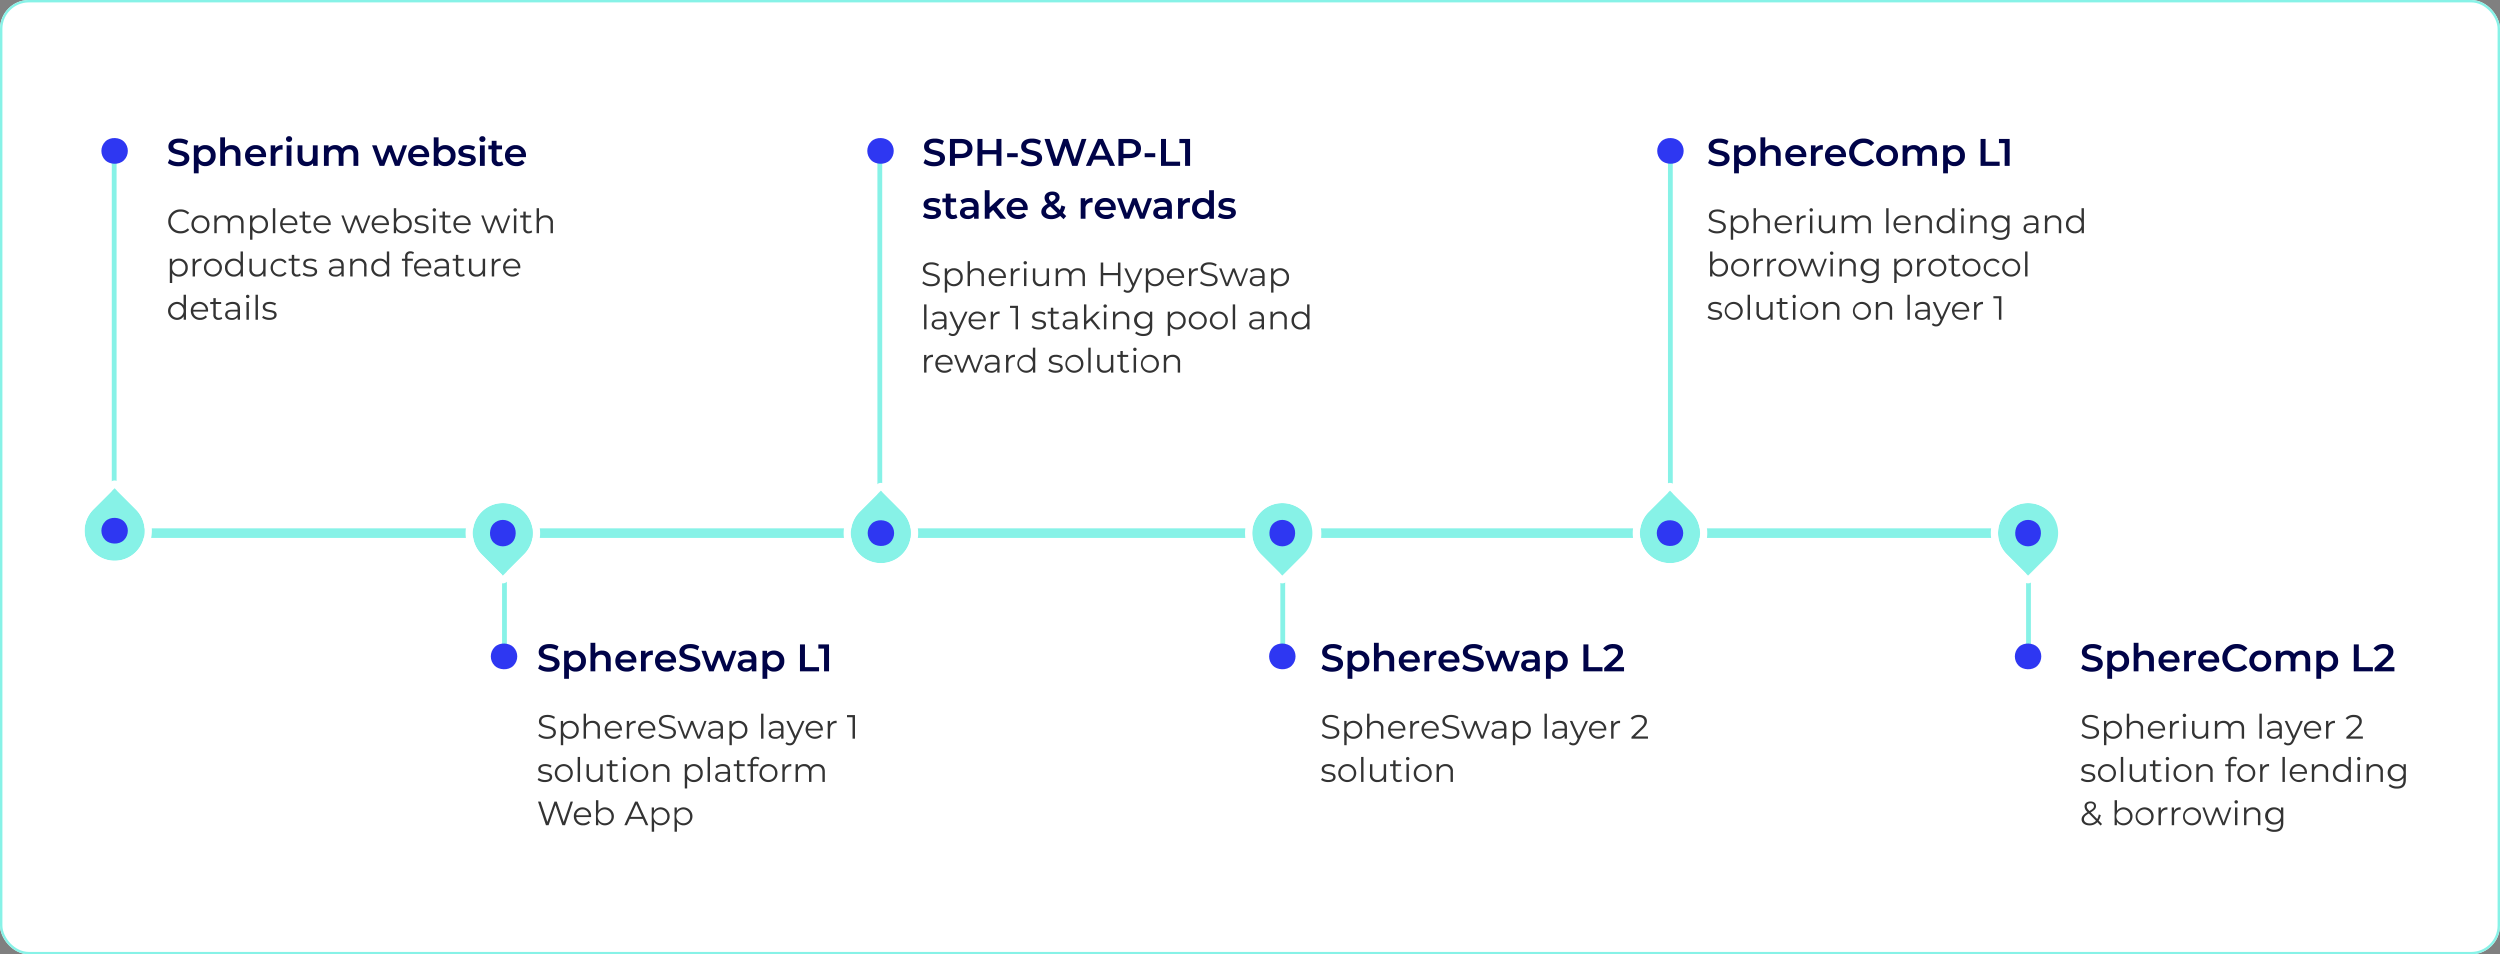 <svg xmlns="http://www.w3.org/2000/svg" width="1040" height="397" viewBox="0 0 1040 397">
  <rect x="0" y="0" width="1040" height="397" fill="#808080" stroke="none"/>
  <defs>
    <style>
      .cls-1, .cls-11 {
        fill: #fff;
      }

      .cls-1, .cls-2, .cls-5 {
        stroke: #87f2e7;
      }

      .cls-10, .cls-2, .cls-5 {
        fill: none;
      }

      .cls-2, .cls-5 {
        stroke-linecap: round;
      }

      .cls-2 {
        stroke-width: 2px;
      }

      .cls-3 {
        fill: #000348;
      }

      .cls-4 {
        fill: rgba(0,0,0,0.8);
      }

      .cls-5 {
        stroke-width: 4px;
      }

      .cls-6, .cls-7 {
        fill: #87f2e7;
      }

      .cls-7 {
        stroke: #fff;
        stroke-width: 3px;
      }

      .cls-8 {
        fill: #2e37f2;
      }

      .cls-11, .cls-9 {
        stroke: none;
      }
    </style>
  </defs>
  <g id="Group_1242" data-name="Group 1242" transform="translate(-120 -1484)">
    <g id="Rectangle_101" data-name="Rectangle 101" class="cls-1" transform="translate(120 1484)">
      <rect class="cls-9" width="1040" height="397" rx="12"/>
      <rect class="cls-10" x="0.5" y="0.5" width="1039" height="396" rx="11.5"/>
    </g>
    <g id="Group_1066" data-name="Group 1066" transform="translate(30 43.278)">
      <line id="Line_6" data-name="Line 6" class="cls-2" y2="155" transform="translate(137.5 1507.5)"/>
      <line id="Line_8" data-name="Line 8" class="cls-2" y2="155" transform="translate(456 1507.5)"/>
      <line id="Line_10" data-name="Line 10" class="cls-2" y2="155" transform="translate(784.872 1507.5)"/>
      <g id="Group_1061" data-name="Group 1061" transform="translate(313.298 1706)">
        <g id="Group_1246" data-name="Group 1246" transform="translate(0 -26)">
          <path id="Path_5126" data-name="Path 5126" class="cls-3" d="M4.976.16C8.048.16,9.5-1.376,9.5-3.168c0-4.112-6.64-2.56-6.64-4.944,0-.848.7-1.52,2.432-1.52a6.224,6.224,0,0,1,3.088.88l.656-1.616a7.081,7.081,0,0,0-3.728-.992C2.24-11.36.8-9.824.8-8.016c0,4.16,6.656,2.576,6.656,4.992,0,.832-.736,1.456-2.48,1.456A6.206,6.206,0,0,1,1.28-2.8L.56-1.184A7.217,7.217,0,0,0,4.976.16Zm11.136-8.8A3.523,3.523,0,0,0,13.28-7.424v-1.12h-1.9V3.1h2V-1.04A3.51,3.51,0,0,0,16.112.112a4.162,4.162,0,0,0,4.336-4.384A4.158,4.158,0,0,0,16.112-8.64ZM15.888-1.6a2.5,2.5,0,0,1-2.544-2.672,2.5,2.5,0,0,1,2.544-2.672,2.485,2.485,0,0,1,2.528,2.672A2.485,2.485,0,0,1,15.888-1.6ZM27.2-8.64a3.809,3.809,0,0,0-2.848,1.088v-4.32h-2V0h2V-4.32A2.269,2.269,0,0,1,26.736-6.9c1.28,0,2.032.736,2.032,2.256V0h2V-4.9C30.768-7.472,29.248-8.64,27.2-8.64ZM41.424-4.224A4.167,4.167,0,0,0,37.1-8.64a4.249,4.249,0,0,0-4.416,4.368c0,2.544,1.856,4.384,4.72,4.384a4.331,4.331,0,0,0,3.44-1.392L39.776-2.512a3.062,3.062,0,0,1-2.32.928,2.586,2.586,0,0,1-2.768-2.048h6.7C41.408-3.824,41.424-4.064,41.424-4.224ZM37.1-7.04A2.326,2.326,0,0,1,39.52-4.96H34.672A2.361,2.361,0,0,1,37.1-7.04ZM45.248-7.3V-8.544h-1.9V0h2V-4.144a2.329,2.329,0,0,1,2.48-2.64,2.539,2.539,0,0,1,.464.048v-1.9A3.362,3.362,0,0,0,45.248-7.3ZM57.936-4.224a4.167,4.167,0,0,0-4.32-4.416A4.249,4.249,0,0,0,49.2-4.272c0,2.544,1.856,4.384,4.72,4.384A4.331,4.331,0,0,0,57.36-1.28L56.288-2.512a3.062,3.062,0,0,1-2.32.928A2.586,2.586,0,0,1,51.2-3.632h6.7C57.92-3.824,57.936-4.064,57.936-4.224ZM53.616-7.04a2.326,2.326,0,0,1,2.416,2.08H51.184A2.361,2.361,0,0,1,53.616-7.04Zm9.9,7.2c3.072,0,4.528-1.536,4.528-3.328,0-4.112-6.64-2.56-6.64-4.944,0-.848.7-1.52,2.432-1.52a6.224,6.224,0,0,1,3.088.88l.656-1.616a7.081,7.081,0,0,0-3.728-.992c-3.072,0-4.512,1.536-4.512,3.344C59.344-3.856,66-5.44,66-3.024c0,.832-.736,1.456-2.48,1.456a6.206,6.206,0,0,1-3.7-1.232L59.1-1.184A7.217,7.217,0,0,0,63.52.16Zm17.792-8.7-2.32,6.336-2.3-6.336h-1.68l-2.352,6.3L70.4-8.544H68.512L71.648,0h1.92l2.24-5.888L78.016,0h1.92l3.152-8.544Zm6.144-.1A6.007,6.007,0,0,0,83.84-7.584l.784,1.456a4.23,4.23,0,0,1,2.592-.848c1.424,0,2.128.688,2.128,1.856v.128H87.136c-2.592,0-3.552,1.12-3.552,2.544,0,1.488,1.232,2.56,3.184,2.56A3.028,3.028,0,0,0,89.456-1.04V0h1.888V-5.008C91.344-7.472,89.92-8.64,87.456-8.64Zm-.272,7.3c-1.024,0-1.632-.464-1.632-1.184,0-.624.368-1.136,1.728-1.136h2.064v.992A2.178,2.178,0,0,1,87.184-1.344ZM98.64-8.64a3.523,3.523,0,0,0-2.832,1.216v-1.12H93.9V3.1h2V-1.04A3.51,3.51,0,0,0,98.64.112a4.162,4.162,0,0,0,4.336-4.384A4.158,4.158,0,0,0,98.64-8.64ZM98.416-1.6a2.5,2.5,0,0,1-2.544-2.672,2.5,2.5,0,0,1,2.544-2.672,2.485,2.485,0,0,1,2.528,2.672A2.485,2.485,0,0,1,98.416-1.6ZM109.488,0h7.936V-1.76h-5.856V-11.2h-2.08Zm7.648-11.2v1.744H119.5V0h2.08V-11.2Z" transform="translate(0 40)"/>
          <path id="Path_5127" data-name="Path 5127" class="cls-4" d="M4.3,14.084c2.506,0,3.654-1.232,3.654-2.674,0-3.57-6.034-1.946-6.034-4.634,0-.98.8-1.778,2.59-1.778A5.045,5.045,0,0,1,7.2,5.81l.35-.826a5.532,5.532,0,0,0-3.038-.868C2.016,4.116.9,5.362.9,6.8.9,10.43,6.93,8.778,6.93,11.466c0,.966-.8,1.736-2.632,1.736a4.812,4.812,0,0,1-3.234-1.19l-.406.8A5.314,5.314,0,0,0,4.3,14.084Zm9.492-7.5a3.208,3.208,0,0,0-2.842,1.512V6.636H10v10.08h.994v-4.1a3.216,3.216,0,0,0,2.8,1.456,3.566,3.566,0,0,0,3.668-3.752A3.562,3.562,0,0,0,13.79,6.58Zm-.07,6.608a2.7,2.7,0,0,1-2.744-2.87,2.747,2.747,0,1,1,5.488,0A2.7,2.7,0,0,1,13.72,13.188ZM23.24,6.58a3.112,3.112,0,0,0-2.758,1.344V3.612h-.994V14h.994V10.136a2.414,2.414,0,0,1,2.576-2.66A2.056,2.056,0,0,1,25.27,9.828V14h.994V9.73A2.819,2.819,0,0,0,23.24,6.58Zm12.18,3.738A3.509,3.509,0,0,0,31.85,6.58a3.547,3.547,0,0,0-3.6,3.738,3.647,3.647,0,0,0,3.864,3.752,3.625,3.625,0,0,0,2.842-1.2l-.56-.644a2.9,2.9,0,0,1-2.254.966,2.726,2.726,0,0,1-2.9-2.562h6.16C35.406,10.514,35.42,10.4,35.42,10.318ZM31.85,7.434a2.561,2.561,0,0,1,2.618,2.45H29.246A2.558,2.558,0,0,1,31.85,7.434Zm6.552.644V6.636H37.45V14h.994V10.248c0-1.736.938-2.716,2.478-2.716.07,0,.154.014.238.014V6.58A2.777,2.777,0,0,0,38.4,8.078Zm10.906,2.24a3.509,3.509,0,0,0-3.57-3.738,3.547,3.547,0,0,0-3.6,3.738,3.893,3.893,0,0,0,6.706,2.548l-.56-.644a2.9,2.9,0,0,1-2.254.966,2.726,2.726,0,0,1-2.9-2.562h6.16C49.294,10.514,49.308,10.4,49.308,10.318Zm-3.57-2.884a2.561,2.561,0,0,1,2.618,2.45H43.134A2.558,2.558,0,0,1,45.738,7.434Zm8.512,6.65c2.506,0,3.654-1.232,3.654-2.674,0-3.57-6.034-1.946-6.034-4.634,0-.98.8-1.778,2.59-1.778a5.045,5.045,0,0,1,2.688.812l.35-.826a5.532,5.532,0,0,0-3.038-.868c-2.492,0-3.612,1.246-3.612,2.688,0,3.626,6.034,1.974,6.034,4.662,0,.966-.8,1.736-2.632,1.736a4.812,4.812,0,0,1-3.234-1.19l-.406.8A5.314,5.314,0,0,0,54.25,14.084ZM69.706,6.636l-2.338,6.258L65.016,6.636h-.854L61.8,12.894l-2.31-6.258h-.952L61.306,14h.938l2.324-6.034L66.892,14h.938l2.786-7.364Zm4.76-.056a4.676,4.676,0,0,0-3,.994l.448.742a3.751,3.751,0,0,1,2.45-.868c1.372,0,2.086.686,2.086,1.946v.448H74.116c-2.114,0-2.842.952-2.842,2.086,0,1.274,1.022,2.142,2.688,2.142A2.765,2.765,0,0,0,76.5,12.852V14h.952V9.436C77.448,7.532,76.37,6.58,74.466,6.58Zm-.35,6.706c-1.176,0-1.862-.532-1.862-1.386,0-.756.462-1.316,1.89-1.316h2.31v1.2A2.356,2.356,0,0,1,74.116,13.286ZM83.944,6.58A3.208,3.208,0,0,0,81.1,8.092V6.636H80.15v10.08h.994v-4.1a3.216,3.216,0,0,0,2.8,1.456,3.566,3.566,0,0,0,3.668-3.752A3.562,3.562,0,0,0,83.944,6.58Zm-.07,6.608a2.7,2.7,0,0,1-2.744-2.87,2.747,2.747,0,1,1,5.488,0A2.7,2.7,0,0,1,83.874,13.188ZM93.31,14H94.3V3.612H93.31Zm6.342-7.42a4.676,4.676,0,0,0-3,.994l.448.742a3.751,3.751,0,0,1,2.45-.868c1.372,0,2.086.686,2.086,1.946v.448H99.3c-2.114,0-2.842.952-2.842,2.086,0,1.274,1.022,2.142,2.688,2.142a2.765,2.765,0,0,0,2.534-1.218V14h.952V9.436C102.634,7.532,101.556,6.58,99.652,6.58Zm-.35,6.706c-1.176,0-1.862-.532-1.862-1.386,0-.756.462-1.316,1.89-1.316h2.31v1.2A2.356,2.356,0,0,1,99.3,13.286Zm11.1-6.65-2.772,6.258L104.86,6.636h-1.036l3.29,7.35-.322.714c-.42.924-.868,1.232-1.526,1.232a1.839,1.839,0,0,1-1.344-.56l-.462.742a2.52,2.52,0,0,0,1.792.672c1.05,0,1.834-.462,2.45-1.9l3.682-8.246Zm8.6,3.682a3.509,3.509,0,0,0-3.57-3.738,3.547,3.547,0,0,0-3.6,3.738,3.893,3.893,0,0,0,6.706,2.548l-.56-.644a2.9,2.9,0,0,1-2.254.966,2.726,2.726,0,0,1-2.9-2.562h6.16C118.986,10.514,119,10.4,119,10.318Zm-3.57-2.884a2.561,2.561,0,0,1,2.618,2.45h-5.222A2.558,2.558,0,0,1,115.43,7.434Zm6.552.644V6.636h-.952V14h.994V10.248c0-1.736.938-2.716,2.478-2.716.07,0,.154.014.238.014V6.58A2.777,2.777,0,0,0,121.982,8.078Zm7.07-3.878v.9h2.31V14h1.008V4.2ZM3.36,32.07c1.918,0,3.038-.826,3.038-2.1,0-2.828-4.774-1.33-4.774-3.318,0-.7.588-1.218,1.918-1.218a3.775,3.775,0,0,1,2.17.63l.434-.8a4.99,4.99,0,0,0-2.6-.686c-1.876,0-2.912.9-2.912,2.1C.63,29.592,5.4,28.08,5.4,30c0,.728-.574,1.2-1.974,1.2a4.448,4.448,0,0,1-2.618-.826l-.448.784A4.92,4.92,0,0,0,3.36,32.07Zm7.882,0a3.745,3.745,0,0,0,0-7.49,3.745,3.745,0,1,0,0,7.49Zm0-.882A2.7,2.7,0,0,1,8.5,28.318a2.74,2.74,0,1,1,5.474,0A2.685,2.685,0,0,1,11.242,31.188ZM17.01,32H18V21.612H17.01Zm9.408-7.364V28.5a2.394,2.394,0,0,1-2.506,2.674A2.061,2.061,0,0,1,21.7,28.808V24.636h-.994v4.27a2.852,2.852,0,0,0,3.108,3.164,2.929,2.929,0,0,0,2.646-1.414V32h.952V24.636Zm7.308,6.2a1.645,1.645,0,0,1-1.092.378,1.179,1.179,0,0,1-1.274-1.344v-4.4H33.6v-.84H31.36v-1.61h-.994v1.61H29.05v.84h1.316v4.452a1.951,1.951,0,0,0,2.156,2.142,2.367,2.367,0,0,0,1.554-.518Zm2.66-7.812a.714.714,0,0,0,.728-.728.706.706,0,0,0-.728-.686.707.707,0,1,0,0,1.414ZM35.882,32h.994V24.636h-.994Zm6.776.07a3.745,3.745,0,1,0-3.752-3.752A3.622,3.622,0,0,0,42.658,32.07Zm0-.882a2.7,2.7,0,0,1-2.744-2.87,2.74,2.74,0,1,1,5.474,0A2.685,2.685,0,0,1,42.658,31.188Zm9.52-6.608a3.1,3.1,0,0,0-2.8,1.414V24.636h-.952V32h.994V28.136A2.414,2.414,0,0,1,52,25.476a2.056,2.056,0,0,1,2.212,2.352V32H55.2V27.73A2.819,2.819,0,0,0,52.178,24.58Zm13.188,0a3.208,3.208,0,0,0-2.842,1.512V24.636h-.952v10.08h.994v-4.1a3.216,3.216,0,0,0,2.8,1.456,3.566,3.566,0,0,0,3.668-3.752A3.562,3.562,0,0,0,65.366,24.58Zm-.07,6.608a2.7,2.7,0,0,1-2.744-2.87,2.747,2.747,0,1,1,5.488,0A2.7,2.7,0,0,1,65.3,31.188ZM71.064,32h.994V21.612h-.994Zm6.342-7.42a4.676,4.676,0,0,0-3,.994l.448.742a3.751,3.751,0,0,1,2.45-.868c1.372,0,2.086.686,2.086,1.946v.448H77.056c-2.114,0-2.842.952-2.842,2.086,0,1.274,1.022,2.142,2.688,2.142a2.765,2.765,0,0,0,2.534-1.218V32h.952V27.436C80.388,25.532,79.31,24.58,77.406,24.58Zm-.35,6.706c-1.176,0-1.862-.532-1.862-1.386,0-.756.462-1.316,1.89-1.316h2.31v1.2A2.356,2.356,0,0,1,77.056,31.286Zm9.562-.448a1.645,1.645,0,0,1-1.092.378,1.179,1.179,0,0,1-1.274-1.344v-4.4h2.24v-.84h-2.24v-1.61h-.994v1.61H81.942v.84h1.316v4.452a1.951,1.951,0,0,0,2.156,2.142,2.367,2.367,0,0,0,1.554-.518Zm4.592-8.456a1.684,1.684,0,0,1,1.092.364L92.638,22a2.334,2.334,0,0,0-1.47-.462,2.028,2.028,0,0,0-2.226,2.184v.91H87.626v.84h1.316V32h.994V25.476h2.24v-.84H89.908v-.868C89.908,22.858,90.356,22.382,91.21,22.382ZM96.4,32.07a3.745,3.745,0,1,0-3.752-3.752A3.622,3.622,0,0,0,96.4,32.07Zm0-.882a2.7,2.7,0,0,1-2.744-2.87,2.74,2.74,0,1,1,5.474,0A2.685,2.685,0,0,1,96.4,31.188Zm6.72-5.11V24.636h-.952V32h.994V28.248c0-1.736.938-2.716,2.478-2.716.07,0,.154.014.238.014V24.58A2.777,2.777,0,0,0,103.124,26.078Zm13.734-1.5a3.207,3.207,0,0,0-2.912,1.554,2.645,2.645,0,0,0-2.618-1.554,2.978,2.978,0,0,0-2.7,1.4V24.636h-.952V32h.994V28.136a2.373,2.373,0,0,1,2.464-2.66c1.344,0,2.128.8,2.128,2.352V32h.994V28.136a2.367,2.367,0,0,1,2.464-2.66c1.33,0,2.114.8,2.114,2.352V32h.994V27.73C119.826,25.616,118.65,24.58,116.858,24.58ZM14.056,40.2l-2.87,8.47L8.3,40.2H7.336L4.41,48.628,1.582,40.2H.518l3.3,9.8H4.9l2.884-8.358L10.654,50h1.092l3.3-9.8Zm8.54,6.118a3.509,3.509,0,0,0-3.57-3.738,3.547,3.547,0,0,0-3.6,3.738,3.647,3.647,0,0,0,3.864,3.752,3.625,3.625,0,0,0,2.842-1.2l-.56-.644a2.9,2.9,0,0,1-2.254.966,2.726,2.726,0,0,1-2.9-2.562h6.16C22.582,46.514,22.6,46.4,22.6,46.318Zm-3.57-2.884a2.561,2.561,0,0,1,2.618,2.45H16.422A2.558,2.558,0,0,1,19.026,43.434Zm9.394-.854a3.216,3.216,0,0,0-2.8,1.456V39.612h-.994V50h.952V48.544A3.19,3.19,0,0,0,28.42,50.07a3.746,3.746,0,0,0,0-7.49Zm-.07,6.608a2.873,2.873,0,1,1,2.744-2.87A2.7,2.7,0,0,1,28.35,49.188ZM45.318,50H46.41l-4.48-9.8H40.908L36.428,50h1.078l1.176-2.618h5.46ZM39.06,46.542l2.352-5.264,2.352,5.264ZM51.618,42.58a3.208,3.208,0,0,0-2.842,1.512V42.636h-.952v10.08h.994v-4.1a3.216,3.216,0,0,0,2.8,1.456,3.746,3.746,0,0,0,0-7.49Zm-.07,6.608a2.873,2.873,0,1,1,2.744-2.87A2.7,2.7,0,0,1,51.548,49.188ZM61.11,42.58a3.208,3.208,0,0,0-2.842,1.512V42.636h-.952v10.08h.994v-4.1a3.216,3.216,0,0,0,2.8,1.456,3.746,3.746,0,0,0,0-7.49Zm-.07,6.608a2.873,2.873,0,1,1,2.744-2.87A2.7,2.7,0,0,1,61.04,49.188Z" transform="translate(0 54)"/>
        </g>
      </g>
      <g id="Group_1062" data-name="Group 1062" transform="translate(639.21 1680)">
        <g id="Group_1247" data-name="Group 1247">
          <path id="Path_5129" data-name="Path 5129" class="cls-3" d="M4.976.16C8.048.16,9.5-1.376,9.5-3.168c0-4.112-6.64-2.56-6.64-4.944,0-.848.7-1.52,2.432-1.52a6.224,6.224,0,0,1,3.088.88l.656-1.616a7.081,7.081,0,0,0-3.728-.992C2.24-11.36.8-9.824.8-8.016c0,4.16,6.656,2.576,6.656,4.992,0,.832-.736,1.456-2.48,1.456A6.206,6.206,0,0,1,1.28-2.8L.56-1.184A7.217,7.217,0,0,0,4.976.16Zm11.136-8.8A3.523,3.523,0,0,0,13.28-7.424v-1.12h-1.9V3.1h2V-1.04A3.51,3.51,0,0,0,16.112.112a4.162,4.162,0,0,0,4.336-4.384A4.158,4.158,0,0,0,16.112-8.64ZM15.888-1.6a2.5,2.5,0,0,1-2.544-2.672,2.5,2.5,0,0,1,2.544-2.672,2.485,2.485,0,0,1,2.528,2.672A2.485,2.485,0,0,1,15.888-1.6ZM27.2-8.64a3.809,3.809,0,0,0-2.848,1.088v-4.32h-2V0h2V-4.32A2.269,2.269,0,0,1,26.736-6.9c1.28,0,2.032.736,2.032,2.256V0h2V-4.9C30.768-7.472,29.248-8.64,27.2-8.64ZM41.424-4.224A4.167,4.167,0,0,0,37.1-8.64a4.249,4.249,0,0,0-4.416,4.368c0,2.544,1.856,4.384,4.72,4.384a4.331,4.331,0,0,0,3.44-1.392L39.776-2.512a3.062,3.062,0,0,1-2.32.928,2.586,2.586,0,0,1-2.768-2.048h6.7C41.408-3.824,41.424-4.064,41.424-4.224ZM37.1-7.04A2.326,2.326,0,0,1,39.52-4.96H34.672A2.361,2.361,0,0,1,37.1-7.04ZM45.248-7.3V-8.544h-1.9V0h2V-4.144a2.329,2.329,0,0,1,2.48-2.64,2.539,2.539,0,0,1,.464.048v-1.9A3.362,3.362,0,0,0,45.248-7.3ZM57.936-4.224a4.167,4.167,0,0,0-4.32-4.416A4.249,4.249,0,0,0,49.2-4.272c0,2.544,1.856,4.384,4.72,4.384A4.331,4.331,0,0,0,57.36-1.28L56.288-2.512a3.062,3.062,0,0,1-2.32.928A2.586,2.586,0,0,1,51.2-3.632h6.7C57.92-3.824,57.936-4.064,57.936-4.224ZM53.616-7.04a2.326,2.326,0,0,1,2.416,2.08H51.184A2.361,2.361,0,0,1,53.616-7.04Zm9.9,7.2c3.072,0,4.528-1.536,4.528-3.328,0-4.112-6.64-2.56-6.64-4.944,0-.848.7-1.52,2.432-1.52a6.224,6.224,0,0,1,3.088.88l.656-1.616a7.081,7.081,0,0,0-3.728-.992c-3.072,0-4.512,1.536-4.512,3.344C59.344-3.856,66-5.44,66-3.024c0,.832-.736,1.456-2.48,1.456a6.206,6.206,0,0,1-3.7-1.232L59.1-1.184A7.217,7.217,0,0,0,63.52.16Zm17.792-8.7-2.32,6.336-2.3-6.336h-1.68l-2.352,6.3L70.4-8.544H68.512L71.648,0h1.92l2.24-5.888L78.016,0h1.92l3.152-8.544Zm6.144-.1A6.007,6.007,0,0,0,83.84-7.584l.784,1.456a4.23,4.23,0,0,1,2.592-.848c1.424,0,2.128.688,2.128,1.856v.128H87.136c-2.592,0-3.552,1.12-3.552,2.544,0,1.488,1.232,2.56,3.184,2.56A3.028,3.028,0,0,0,89.456-1.04V0h1.888V-5.008C91.344-7.472,89.92-8.64,87.456-8.64Zm-.272,7.3c-1.024,0-1.632-.464-1.632-1.184,0-.624.368-1.136,1.728-1.136h2.064v.992A2.178,2.178,0,0,1,87.184-1.344ZM98.64-8.64a3.523,3.523,0,0,0-2.832,1.216v-1.12H93.9V3.1h2V-1.04A3.51,3.51,0,0,0,98.64.112a4.162,4.162,0,0,0,4.336-4.384A4.158,4.158,0,0,0,98.64-8.64ZM98.416-1.6a2.5,2.5,0,0,1-2.544-2.672,2.5,2.5,0,0,1,2.544-2.672,2.485,2.485,0,0,1,2.528,2.672A2.485,2.485,0,0,1,98.416-1.6ZM109.488,0h7.936V-1.76h-5.856V-11.2h-2.08ZM121.1-1.76,124.1-4.608c1.552-1.456,1.856-2.448,1.856-3.536,0-1.984-1.568-3.216-4-3.216A5.172,5.172,0,0,0,117.7-9.5l1.456,1.12a3.161,3.161,0,0,1,2.624-1.168c1.376,0,2.08.592,2.08,1.616,0,.624-.192,1.28-1.28,2.32l-4.448,4.224V0h8.256V-1.76Z" transform="translate(0 40)"/>
          <path id="Path_5130" data-name="Path 5130" class="cls-4" d="M4.3,14.084c2.506,0,3.654-1.232,3.654-2.674,0-3.57-6.034-1.946-6.034-4.634,0-.98.8-1.778,2.59-1.778A5.045,5.045,0,0,1,7.2,5.81l.35-.826a5.532,5.532,0,0,0-3.038-.868C2.016,4.116.9,5.362.9,6.8.9,10.43,6.93,8.778,6.93,11.466c0,.966-.8,1.736-2.632,1.736a4.812,4.812,0,0,1-3.234-1.19l-.406.8A5.314,5.314,0,0,0,4.3,14.084Zm9.492-7.5a3.208,3.208,0,0,0-2.842,1.512V6.636H10v10.08h.994v-4.1a3.216,3.216,0,0,0,2.8,1.456,3.566,3.566,0,0,0,3.668-3.752A3.562,3.562,0,0,0,13.79,6.58Zm-.07,6.608a2.7,2.7,0,0,1-2.744-2.87,2.747,2.747,0,1,1,5.488,0A2.7,2.7,0,0,1,13.72,13.188ZM23.24,6.58a3.112,3.112,0,0,0-2.758,1.344V3.612h-.994V14h.994V10.136a2.414,2.414,0,0,1,2.576-2.66A2.056,2.056,0,0,1,25.27,9.828V14h.994V9.73A2.819,2.819,0,0,0,23.24,6.58Zm12.18,3.738A3.509,3.509,0,0,0,31.85,6.58a3.547,3.547,0,0,0-3.6,3.738,3.647,3.647,0,0,0,3.864,3.752,3.625,3.625,0,0,0,2.842-1.2l-.56-.644a2.9,2.9,0,0,1-2.254.966,2.726,2.726,0,0,1-2.9-2.562h6.16C35.406,10.514,35.42,10.4,35.42,10.318ZM31.85,7.434a2.561,2.561,0,0,1,2.618,2.45H29.246A2.558,2.558,0,0,1,31.85,7.434Zm6.552.644V6.636H37.45V14h.994V10.248c0-1.736.938-2.716,2.478-2.716.07,0,.154.014.238.014V6.58A2.777,2.777,0,0,0,38.4,8.078Zm10.906,2.24a3.509,3.509,0,0,0-3.57-3.738,3.547,3.547,0,0,0-3.6,3.738,3.893,3.893,0,0,0,6.706,2.548l-.56-.644a2.9,2.9,0,0,1-2.254.966,2.726,2.726,0,0,1-2.9-2.562h6.16C49.294,10.514,49.308,10.4,49.308,10.318Zm-3.57-2.884a2.561,2.561,0,0,1,2.618,2.45H43.134A2.558,2.558,0,0,1,45.738,7.434Zm8.512,6.65c2.506,0,3.654-1.232,3.654-2.674,0-3.57-6.034-1.946-6.034-4.634,0-.98.8-1.778,2.59-1.778a5.045,5.045,0,0,1,2.688.812l.35-.826a5.532,5.532,0,0,0-3.038-.868c-2.492,0-3.612,1.246-3.612,2.688,0,3.626,6.034,1.974,6.034,4.662,0,.966-.8,1.736-2.632,1.736a4.812,4.812,0,0,1-3.234-1.19l-.406.8A5.314,5.314,0,0,0,54.25,14.084ZM69.706,6.636l-2.338,6.258L65.016,6.636h-.854L61.8,12.894l-2.31-6.258h-.952L61.306,14h.938l2.324-6.034L66.892,14h.938l2.786-7.364Zm4.76-.056a4.676,4.676,0,0,0-3,.994l.448.742a3.751,3.751,0,0,1,2.45-.868c1.372,0,2.086.686,2.086,1.946v.448H74.116c-2.114,0-2.842.952-2.842,2.086,0,1.274,1.022,2.142,2.688,2.142A2.765,2.765,0,0,0,76.5,12.852V14h.952V9.436C77.448,7.532,76.37,6.58,74.466,6.58Zm-.35,6.706c-1.176,0-1.862-.532-1.862-1.386,0-.756.462-1.316,1.89-1.316h2.31v1.2A2.356,2.356,0,0,1,74.116,13.286ZM83.944,6.58A3.208,3.208,0,0,0,81.1,8.092V6.636H80.15v10.08h.994v-4.1a3.216,3.216,0,0,0,2.8,1.456,3.566,3.566,0,0,0,3.668-3.752A3.562,3.562,0,0,0,83.944,6.58Zm-.07,6.608a2.7,2.7,0,0,1-2.744-2.87,2.747,2.747,0,1,1,5.488,0A2.7,2.7,0,0,1,83.874,13.188ZM93.31,14H94.3V3.612H93.31Zm6.342-7.42a4.676,4.676,0,0,0-3,.994l.448.742a3.751,3.751,0,0,1,2.45-.868c1.372,0,2.086.686,2.086,1.946v.448H99.3c-2.114,0-2.842.952-2.842,2.086,0,1.274,1.022,2.142,2.688,2.142a2.765,2.765,0,0,0,2.534-1.218V14h.952V9.436C102.634,7.532,101.556,6.58,99.652,6.58Zm-.35,6.706c-1.176,0-1.862-.532-1.862-1.386,0-.756.462-1.316,1.89-1.316h2.31v1.2A2.356,2.356,0,0,1,99.3,13.286Zm11.1-6.65-2.772,6.258L104.86,6.636h-1.036l3.29,7.35-.322.714c-.42.924-.868,1.232-1.526,1.232a1.839,1.839,0,0,1-1.344-.56l-.462.742a2.52,2.52,0,0,0,1.792.672c1.05,0,1.834-.462,2.45-1.9l3.682-8.246Zm8.6,3.682a3.509,3.509,0,0,0-3.57-3.738,3.547,3.547,0,0,0-3.6,3.738,3.893,3.893,0,0,0,6.706,2.548l-.56-.644a2.9,2.9,0,0,1-2.254.966,2.726,2.726,0,0,1-2.9-2.562h6.16C118.986,10.514,119,10.4,119,10.318Zm-3.57-2.884a2.561,2.561,0,0,1,2.618,2.45h-5.222A2.558,2.558,0,0,1,115.43,7.434Zm6.552.644V6.636h-.952V14h.994V10.248c0-1.736.938-2.716,2.478-2.716.07,0,.154.014.238.014V6.58A2.777,2.777,0,0,0,121.982,8.078Zm8.974,5.026,3.332-3.276C135.6,8.54,135.9,7.7,135.9,6.762c0-1.638-1.26-2.646-3.248-2.646a4.4,4.4,0,0,0-3.472,1.4l.714.616a3.327,3.327,0,0,1,2.674-1.092c1.5,0,2.3.7,2.3,1.834,0,.672-.21,1.33-1.316,2.422l-4.074,3.99V14h6.874v-.9ZM3.36,32.07c1.918,0,3.038-.826,3.038-2.1,0-2.828-4.774-1.33-4.774-3.318,0-.7.588-1.218,1.918-1.218a3.775,3.775,0,0,1,2.17.63l.434-.8a4.99,4.99,0,0,0-2.6-.686c-1.876,0-2.912.9-2.912,2.1C.63,29.592,5.4,28.08,5.4,30c0,.728-.574,1.2-1.974,1.2a4.448,4.448,0,0,1-2.618-.826l-.448.784A4.92,4.92,0,0,0,3.36,32.07Zm7.882,0a3.745,3.745,0,0,0,0-7.49,3.745,3.745,0,1,0,0,7.49Zm0-.882A2.7,2.7,0,0,1,8.5,28.318a2.74,2.74,0,1,1,5.474,0A2.685,2.685,0,0,1,11.242,31.188ZM17.01,32H18V21.612H17.01Zm9.408-7.364V28.5a2.394,2.394,0,0,1-2.506,2.674A2.061,2.061,0,0,1,21.7,28.808V24.636h-.994v4.27a2.852,2.852,0,0,0,3.108,3.164,2.929,2.929,0,0,0,2.646-1.414V32h.952V24.636Zm7.308,6.2a1.645,1.645,0,0,1-1.092.378,1.179,1.179,0,0,1-1.274-1.344v-4.4H33.6v-.84H31.36v-1.61h-.994v1.61H29.05v.84h1.316v4.452a1.951,1.951,0,0,0,2.156,2.142,2.367,2.367,0,0,0,1.554-.518Zm2.66-7.812a.714.714,0,0,0,.728-.728.706.706,0,0,0-.728-.686.707.707,0,1,0,0,1.414ZM35.882,32h.994V24.636h-.994Zm6.776.07a3.745,3.745,0,1,0-3.752-3.752A3.622,3.622,0,0,0,42.658,32.07Zm0-.882a2.7,2.7,0,0,1-2.744-2.87,2.74,2.74,0,1,1,5.474,0A2.685,2.685,0,0,1,42.658,31.188Zm9.52-6.608a3.1,3.1,0,0,0-2.8,1.414V24.636h-.952V32h.994V28.136A2.414,2.414,0,0,1,52,25.476a2.056,2.056,0,0,1,2.212,2.352V32H55.2V27.73A2.819,2.819,0,0,0,52.178,24.58Z" transform="translate(0 54)"/>
        </g>
      </g>
      <g id="Group_1063" data-name="Group 1063" transform="translate(955.257 1680)">
        <g id="Group_1248" data-name="Group 1248">
          <path id="Path_5135" data-name="Path 5135" class="cls-3" d="M4.976.16C8.048.16,9.5-1.376,9.5-3.168c0-4.112-6.64-2.56-6.64-4.944,0-.848.7-1.52,2.432-1.52a6.224,6.224,0,0,1,3.088.88l.656-1.616a7.081,7.081,0,0,0-3.728-.992C2.24-11.36.8-9.824.8-8.016c0,4.16,6.656,2.576,6.656,4.992,0,.832-.736,1.456-2.48,1.456A6.206,6.206,0,0,1,1.28-2.8L.56-1.184A7.217,7.217,0,0,0,4.976.16Zm11.136-8.8A3.523,3.523,0,0,0,13.28-7.424v-1.12h-1.9V3.1h2V-1.04A3.51,3.51,0,0,0,16.112.112a4.162,4.162,0,0,0,4.336-4.384A4.158,4.158,0,0,0,16.112-8.64ZM15.888-1.6a2.5,2.5,0,0,1-2.544-2.672,2.5,2.5,0,0,1,2.544-2.672,2.485,2.485,0,0,1,2.528,2.672A2.485,2.485,0,0,1,15.888-1.6ZM27.2-8.64a3.809,3.809,0,0,0-2.848,1.088v-4.32h-2V0h2V-4.32A2.269,2.269,0,0,1,26.736-6.9c1.28,0,2.032.736,2.032,2.256V0h2V-4.9C30.768-7.472,29.248-8.64,27.2-8.64ZM41.424-4.224A4.167,4.167,0,0,0,37.1-8.64a4.249,4.249,0,0,0-4.416,4.368c0,2.544,1.856,4.384,4.72,4.384a4.331,4.331,0,0,0,3.44-1.392L39.776-2.512a3.062,3.062,0,0,1-2.32.928,2.586,2.586,0,0,1-2.768-2.048h6.7C41.408-3.824,41.424-4.064,41.424-4.224ZM37.1-7.04A2.326,2.326,0,0,1,39.52-4.96H34.672A2.361,2.361,0,0,1,37.1-7.04ZM45.248-7.3V-8.544h-1.9V0h2V-4.144a2.329,2.329,0,0,1,2.48-2.64,2.539,2.539,0,0,1,.464.048v-1.9A3.362,3.362,0,0,0,45.248-7.3ZM57.936-4.224a4.167,4.167,0,0,0-4.32-4.416A4.249,4.249,0,0,0,49.2-4.272c0,2.544,1.856,4.384,4.72,4.384A4.331,4.331,0,0,0,57.36-1.28L56.288-2.512a3.062,3.062,0,0,1-2.32.928A2.586,2.586,0,0,1,51.2-3.632h6.7C57.92-3.824,57.936-4.064,57.936-4.224ZM53.616-7.04a2.326,2.326,0,0,1,2.416,2.08H51.184A2.361,2.361,0,0,1,53.616-7.04ZM65.232.16A5.684,5.684,0,0,0,69.68-1.712l-1.344-1.28a3.894,3.894,0,0,1-2.992,1.328,3.824,3.824,0,0,1-4-3.936,3.824,3.824,0,0,1,4-3.936,3.933,3.933,0,0,1,2.992,1.312L69.68-9.488a5.673,5.673,0,0,0-4.432-1.872,5.708,5.708,0,0,0-6,5.76A5.7,5.7,0,0,0,65.232.16ZM75.008.112a4.309,4.309,0,0,0,4.56-4.384,4.3,4.3,0,0,0-4.56-4.368,4.3,4.3,0,0,0-4.544,4.368A4.313,4.313,0,0,0,75.008.112Zm0-1.712A2.485,2.485,0,0,1,72.48-4.272a2.485,2.485,0,0,1,2.528-2.672,2.488,2.488,0,0,1,2.544,2.672A2.488,2.488,0,0,1,75.008-1.6ZM92.272-8.64a3.988,3.988,0,0,0-3.2,1.424,3.2,3.2,0,0,0-2.88-1.424,3.539,3.539,0,0,0-2.8,1.184V-8.544h-1.9V0h2V-4.336c0-1.7.9-2.56,2.224-2.56,1.216,0,1.92.736,1.92,2.256V0h2V-4.336c0-1.7.912-2.56,2.224-2.56,1.216,0,1.92.736,1.92,2.256V0h2V-4.9C95.776-7.472,94.336-8.64,92.272-8.64Zm10.8,0a3.523,3.523,0,0,0-2.832,1.216v-1.12h-1.9V3.1h2V-1.04A3.51,3.51,0,0,0,103.072.112a4.162,4.162,0,0,0,4.336-4.384A4.158,4.158,0,0,0,103.072-8.64Zm-.224,7.04A2.5,2.5,0,0,1,100.3-4.272a2.5,2.5,0,0,1,2.544-2.672,2.485,2.485,0,0,1,2.528,2.672A2.485,2.485,0,0,1,102.848-1.6ZM113.92,0h7.936V-1.76H116V-11.2h-2.08Zm11.616-1.76,2.992-2.848c1.552-1.456,1.856-2.448,1.856-3.536,0-1.984-1.568-3.216-4-3.216A5.172,5.172,0,0,0,122.128-9.5l1.456,1.12a3.161,3.161,0,0,1,2.624-1.168c1.376,0,2.08.592,2.08,1.616,0,.624-.192,1.28-1.28,2.32L122.56-1.392V0h8.256V-1.76Z" transform="translate(0 40)"/>
          <path id="Path_5136" data-name="Path 5136" class="cls-4" d="M4.3,14.084c2.506,0,3.654-1.232,3.654-2.674,0-3.57-6.034-1.946-6.034-4.634,0-.98.8-1.778,2.59-1.778A5.045,5.045,0,0,1,7.2,5.81l.35-.826a5.532,5.532,0,0,0-3.038-.868C2.016,4.116.9,5.362.9,6.8.9,10.43,6.93,8.778,6.93,11.466c0,.966-.8,1.736-2.632,1.736a4.812,4.812,0,0,1-3.234-1.19l-.406.8A5.314,5.314,0,0,0,4.3,14.084Zm9.492-7.5a3.208,3.208,0,0,0-2.842,1.512V6.636H10v10.08h.994v-4.1a3.216,3.216,0,0,0,2.8,1.456,3.566,3.566,0,0,0,3.668-3.752A3.562,3.562,0,0,0,13.79,6.58Zm-.07,6.608a2.7,2.7,0,0,1-2.744-2.87,2.747,2.747,0,1,1,5.488,0A2.7,2.7,0,0,1,13.72,13.188ZM23.24,6.58a3.112,3.112,0,0,0-2.758,1.344V3.612h-.994V14h.994V10.136a2.414,2.414,0,0,1,2.576-2.66A2.056,2.056,0,0,1,25.27,9.828V14h.994V9.73A2.819,2.819,0,0,0,23.24,6.58Zm12.18,3.738A3.509,3.509,0,0,0,31.85,6.58a3.547,3.547,0,0,0-3.6,3.738,3.647,3.647,0,0,0,3.864,3.752,3.625,3.625,0,0,0,2.842-1.2l-.56-.644a2.9,2.9,0,0,1-2.254.966,2.726,2.726,0,0,1-2.9-2.562h6.16C35.406,10.514,35.42,10.4,35.42,10.318ZM31.85,7.434a2.561,2.561,0,0,1,2.618,2.45H29.246A2.558,2.558,0,0,1,31.85,7.434Zm6.552.644V6.636H37.45V14h.994V10.248c0-1.736.938-2.716,2.478-2.716.07,0,.154.014.238.014V6.58A2.777,2.777,0,0,0,38.4,8.078Zm5.054-3.052a.714.714,0,0,0,.728-.728.706.706,0,0,0-.728-.686.707.707,0,1,0,0,1.414ZM42.952,14h.994V6.636h-.994ZM52.36,6.636V10.5a2.394,2.394,0,0,1-2.506,2.674,2.061,2.061,0,0,1-2.212-2.366V6.636h-.994v4.27a2.852,2.852,0,0,0,3.108,3.164A2.929,2.929,0,0,0,52.4,12.656V14h.952V6.636ZM65.324,6.58a3.207,3.207,0,0,0-2.912,1.554A2.645,2.645,0,0,0,59.794,6.58a2.978,2.978,0,0,0-2.7,1.4V6.636H56.14V14h.994V10.136A2.373,2.373,0,0,1,59.6,7.476c1.344,0,2.128.8,2.128,2.352V14h.994V10.136a2.367,2.367,0,0,1,2.464-2.66c1.33,0,2.114.8,2.114,2.352V14h.994V9.73C68.292,7.616,67.116,6.58,65.324,6.58ZM74.662,14h.994V3.612h-.994ZM81,6.58a4.676,4.676,0,0,0-3,.994l.448.742a3.751,3.751,0,0,1,2.45-.868c1.372,0,2.086.686,2.086,1.946v.448H80.654c-2.114,0-2.842.952-2.842,2.086,0,1.274,1.022,2.142,2.688,2.142a2.765,2.765,0,0,0,2.534-1.218V14h.952V9.436C83.986,7.532,82.908,6.58,81,6.58Zm-.35,6.706c-1.176,0-1.862-.532-1.862-1.386,0-.756.462-1.316,1.89-1.316h2.31v1.2A2.356,2.356,0,0,1,80.654,13.286Zm11.1-6.65-2.772,6.258L86.212,6.636H85.176l3.29,7.35-.322.714c-.42.924-.868,1.232-1.526,1.232a1.839,1.839,0,0,1-1.344-.56l-.462.742a2.52,2.52,0,0,0,1.792.672c1.05,0,1.834-.462,2.45-1.9l3.682-8.246Zm8.6,3.682a3.509,3.509,0,0,0-3.57-3.738,3.547,3.547,0,0,0-3.6,3.738,3.893,3.893,0,0,0,6.706,2.548l-.56-.644a2.9,2.9,0,0,1-2.254.966,2.726,2.726,0,0,1-2.9-2.562h6.16C100.338,10.514,100.352,10.4,100.352,10.318Zm-3.57-2.884A2.561,2.561,0,0,1,99.4,9.884H94.178A2.558,2.558,0,0,1,96.782,7.434Zm6.552.644V6.636h-.952V14h.994V10.248c0-1.736.938-2.716,2.478-2.716.07,0,.154.014.238.014V6.58A2.777,2.777,0,0,0,103.334,8.078Zm8.974,5.026,3.332-3.276c1.316-1.288,1.61-2.128,1.61-3.066,0-1.638-1.26-2.646-3.248-2.646a4.4,4.4,0,0,0-3.472,1.4l.714.616a3.327,3.327,0,0,1,2.674-1.092c1.5,0,2.3.7,2.3,1.834,0,.672-.21,1.33-1.316,2.422l-4.074,3.99V14H117.7v-.9ZM3.36,32.07c1.918,0,3.038-.826,3.038-2.1,0-2.828-4.774-1.33-4.774-3.318,0-.7.588-1.218,1.918-1.218a3.775,3.775,0,0,1,2.17.63l.434-.8a4.99,4.99,0,0,0-2.6-.686c-1.876,0-2.912.9-2.912,2.1C.63,29.592,5.4,28.08,5.4,30c0,.728-.574,1.2-1.974,1.2a4.448,4.448,0,0,1-2.618-.826l-.448.784A4.92,4.92,0,0,0,3.36,32.07Zm7.882,0a3.745,3.745,0,0,0,0-7.49,3.745,3.745,0,1,0,0,7.49Zm0-.882A2.7,2.7,0,0,1,8.5,28.318a2.74,2.74,0,1,1,5.474,0A2.685,2.685,0,0,1,11.242,31.188ZM17.01,32H18V21.612H17.01Zm9.408-7.364V28.5a2.394,2.394,0,0,1-2.506,2.674A2.061,2.061,0,0,1,21.7,28.808V24.636h-.994v4.27a2.852,2.852,0,0,0,3.108,3.164,2.929,2.929,0,0,0,2.646-1.414V32h.952V24.636Zm7.308,6.2a1.645,1.645,0,0,1-1.092.378,1.179,1.179,0,0,1-1.274-1.344v-4.4H33.6v-.84H31.36v-1.61h-.994v1.61H29.05v.84h1.316v4.452a1.951,1.951,0,0,0,2.156,2.142,2.367,2.367,0,0,0,1.554-.518Zm2.66-7.812a.714.714,0,0,0,.728-.728.706.706,0,0,0-.728-.686.707.707,0,1,0,0,1.414ZM35.882,32h.994V24.636h-.994Zm6.776.07a3.745,3.745,0,1,0-3.752-3.752A3.622,3.622,0,0,0,42.658,32.07Zm0-.882a2.7,2.7,0,0,1-2.744-2.87,2.74,2.74,0,1,1,5.474,0A2.685,2.685,0,0,1,42.658,31.188Zm9.52-6.608a3.1,3.1,0,0,0-2.8,1.414V24.636h-.952V32h.994V28.136A2.414,2.414,0,0,1,52,25.476a2.056,2.056,0,0,1,2.212,2.352V32H55.2V27.73A2.819,2.819,0,0,0,52.178,24.58Zm11.83-2.2a1.684,1.684,0,0,1,1.092.364L65.436,22a2.334,2.334,0,0,0-1.47-.462,2.028,2.028,0,0,0-2.226,2.184v.91H60.424v.84H61.74V32h.994V25.476h2.24v-.84H62.706v-.868C62.706,22.858,63.154,22.382,64.008,22.382ZM69.2,32.07a3.745,3.745,0,1,0-3.752-3.752A3.622,3.622,0,0,0,69.2,32.07Zm0-.882a2.7,2.7,0,0,1-2.744-2.87,2.74,2.74,0,1,1,5.474,0A2.685,2.685,0,0,1,69.2,31.188Zm6.72-5.11V24.636H74.97V32h.994V28.248c0-1.736.938-2.716,2.478-2.716.07,0,.154.014.238.014V24.58A2.777,2.777,0,0,0,75.922,26.078ZM84.252,32h.994V21.612h-.994Zm10.192-3.682a3.509,3.509,0,0,0-3.57-3.738,3.547,3.547,0,0,0-3.6,3.738,3.893,3.893,0,0,0,6.706,2.548l-.56-.644a2.9,2.9,0,0,1-2.254.966,2.726,2.726,0,0,1-2.9-2.562h6.16C94.43,28.514,94.444,28.4,94.444,28.318Zm-3.57-2.884a2.561,2.561,0,0,1,2.618,2.45H88.27A2.558,2.558,0,0,1,90.874,25.434Zm9.352-.854a3.1,3.1,0,0,0-2.8,1.414V24.636h-.952V32h.994V28.136a2.414,2.414,0,0,1,2.576-2.66,2.056,2.056,0,0,1,2.212,2.352V32h.994V27.73A2.819,2.819,0,0,0,100.226,24.58Zm11.48-2.968v4.424a3.216,3.216,0,0,0-2.8-1.456,3.562,3.562,0,0,0-3.668,3.738,3.574,3.574,0,0,0,3.668,3.752,3.19,3.19,0,0,0,2.842-1.526V32h.952V21.612Zm-2.716,9.576a2.7,2.7,0,0,1-2.744-2.87,2.74,2.74,0,1,1,5.474,0A2.693,2.693,0,0,1,108.99,31.188Zm6.986-8.162a.714.714,0,0,0,.728-.728.706.706,0,0,0-.728-.686.707.707,0,1,0,0,1.414Zm-.5,8.974h.994V24.636h-.994Zm7.518-7.42a3.1,3.1,0,0,0-2.8,1.414V24.636h-.952V32h.994V28.136a2.414,2.414,0,0,1,2.576-2.66,2.056,2.056,0,0,1,2.212,2.352V32h.994V27.73A2.819,2.819,0,0,0,122.99,24.58Zm11.62.056V26.05a3.323,3.323,0,0,0-2.912-1.47,3.572,3.572,0,1,0,0,7.14,3.314,3.314,0,0,0,2.87-1.428v.938c0,1.82-.854,2.674-2.716,2.674a4.383,4.383,0,0,1-2.9-1.008l-.5.756a5.136,5.136,0,0,0,3.43,1.134c2.436,0,3.682-1.148,3.682-3.682V24.636Zm-2.814,6.2a2.7,2.7,0,1,1,2.8-2.7A2.632,2.632,0,0,1,131.8,30.838ZM9.184,49.5l-1.4-1.442A6.706,6.706,0,0,0,8.652,45.8l-.812-.252a6.113,6.113,0,0,1-.658,1.89L4.494,44.666c1.6-.924,2.184-1.61,2.184-2.59,0-1.218-.9-1.946-2.282-1.946-1.512,0-2.478.84-2.478,2.086A3.174,3.174,0,0,0,3.15,44.54C1.358,45.576.686,46.43.686,47.592c0,1.484,1.372,2.492,3.29,2.492a4.325,4.325,0,0,0,3.276-1.33l1.358,1.4ZM4.4,40.872c.91,0,1.428.49,1.428,1.218,0,.7-.462,1.19-1.876,2-.9-.91-1.106-1.316-1.106-1.89C2.842,41.418,3.416,40.872,4.4,40.872Zm-.364,8.386c-1.414,0-2.366-.7-2.366-1.764,0-.868.476-1.484,2.044-2.38l2.954,3.038A3.406,3.406,0,0,1,4.032,49.258ZM18.214,42.58a3.216,3.216,0,0,0-2.8,1.456V39.612H14.42V50h.952V48.544a3.19,3.19,0,0,0,2.842,1.526,3.746,3.746,0,0,0,0-7.49Zm-.07,6.608a2.873,2.873,0,1,1,2.744-2.87A2.7,2.7,0,0,1,18.144,49.188Zm8.778.882a3.745,3.745,0,1,0-3.752-3.752A3.622,3.622,0,0,0,26.922,50.07Zm0-.882a2.874,2.874,0,1,1,2.73-2.87A2.7,2.7,0,0,1,26.922,49.188Zm6.72-5.11V42.636H32.69V50h.994V46.248c0-1.736.938-2.716,2.478-2.716.07,0,.154.014.238.014V42.58A2.777,2.777,0,0,0,33.642,44.078Zm5.5,0V42.636h-.952V50h.994V46.248c0-1.736.938-2.716,2.478-2.716.07,0,.154.014.238.014V42.58A2.777,2.777,0,0,0,39.144,44.078Zm7.49,5.992a3.745,3.745,0,1,0-3.752-3.752A3.622,3.622,0,0,0,46.634,50.07Zm0-.882a2.874,2.874,0,1,1,2.73-2.87A2.7,2.7,0,0,1,46.634,49.188ZM62.09,42.636l-2.338,6.258L57.4,42.636h-.854L54.18,48.894l-2.31-6.258h-.952L53.69,50h.938l2.324-6.034L59.276,50h.938L63,42.636ZM65,41.026a.714.714,0,0,0,.728-.728A.706.706,0,0,0,65,39.612a.707.707,0,1,0,0,1.414ZM64.5,50h.994V42.636H64.5Zm7.518-7.42a3.1,3.1,0,0,0-2.8,1.414V42.636h-.952V50h.994V46.136a2.414,2.414,0,0,1,2.576-2.66,2.056,2.056,0,0,1,2.212,2.352V50h.994V45.73A2.819,2.819,0,0,0,72.016,42.58Zm11.62.056V44.05a3.323,3.323,0,0,0-2.912-1.47,3.572,3.572,0,1,0,0,7.14,3.314,3.314,0,0,0,2.87-1.428v.938c0,1.82-.854,2.674-2.716,2.674a4.383,4.383,0,0,1-2.9-1.008l-.5.756a5.136,5.136,0,0,0,3.43,1.134c2.436,0,3.682-1.148,3.682-3.682V42.636Zm-2.814,6.2a2.7,2.7,0,1,1,2.8-2.7A2.632,2.632,0,0,1,80.822,48.838Z" transform="translate(0 54)"/>
        </g>
      </g>
      <line id="Line_5" data-name="Line 5" class="cls-5" x2="798.256" transform="translate(136.5 1662.5)"/>
      <g id="Path_1587" data-name="Path 1587" class="cls-6" transform="translate(607.688 1662.728) rotate(-45)">
        <path class="cls-9" d="M 12.011 25.522 L -1.547241254229448e-06 25.522 L -1.5 25.522 L -1.5 24.022 L -1.5 12.011 C -1.5 8.402 -0.095 5.009 2.457 2.457 C 5.009 -0.095 8.402 -1.5 12.011 -1.5 C 15.62 -1.5 19.013 -0.095 21.565 2.457 C 24.117 5.009 25.522 8.402 25.522 12.011 C 25.522 15.62 24.117 19.013 21.565 21.565 C 19.013 24.117 15.62 25.522 12.011 25.522 Z"/>
        <path class="cls-11" d="M 12.011 -1.9073486328125e-06 C 5.378 -1.9073486328125e-06 -1.9073486328125e-06 5.378 -1.9073486328125e-06 12.011 L -1.9073486328125e-06 24.022 L 12.011 24.022 C 18.645 24.022 24.022 18.645 24.022 12.011 L 24.022 12.011 C 24.022 5.378 18.645 -1.9073486328125e-06 12.011 -1.9073486328125e-06 L 12.011 -1.9073486328125e-06 M 12.011 -3 L 12.011 -3 C 14.036 -3 16.003 -2.603 17.855 -1.819 C 19.643 -1.063 21.248 0.019 22.626 1.397 C 24.003 2.774 25.085 4.379 25.841 6.167 C 26.625 8.02 27.022 9.986 27.022 12.011 C 27.022 14.036 26.625 16.003 25.841 17.855 C 25.085 19.643 24.003 21.248 22.626 22.626 C 21.248 24.003 19.643 25.085 17.855 25.841 C 16.003 26.625 14.036 27.022 12.011 27.022 L -1.9073486328125e-06 27.022 L -3 27.022 L -3 24.022 L -3 12.011 C -3 9.986 -2.603 8.02 -1.819 6.167 C -1.063 4.379 0.019 2.774 1.397 1.397 C 2.774 0.019 4.379 -1.063 6.167 -1.819 C 8.02 -2.603 9.986 -3 12.011 -3 Z"/>
      </g>
      <g id="Path_1588" data-name="Path 1588" class="cls-6" transform="translate(917.999 1662.728) rotate(-45)">
        <path class="cls-9" d="M 12.011 25.522 L -1.547241254229448e-06 25.522 L -1.5 25.522 L -1.5 24.022 L -1.5 12.011 C -1.5 8.402 -0.095 5.009 2.457 2.457 C 5.009 -0.095 8.402 -1.5 12.011 -1.5 C 15.62 -1.5 19.013 -0.095 21.565 2.457 C 24.117 5.009 25.522 8.402 25.522 12.011 C 25.522 15.62 24.117 19.013 21.565 21.565 C 19.013 24.117 15.62 25.522 12.011 25.522 Z"/>
        <path class="cls-11" d="M 12.011 -1.9073486328125e-06 C 5.378 -1.9073486328125e-06 -1.9073486328125e-06 5.378 -1.9073486328125e-06 12.011 L -1.9073486328125e-06 24.022 L 12.011 24.022 C 18.645 24.022 24.022 18.645 24.022 12.011 L 24.022 12.011 C 24.022 5.378 18.645 -1.9073486328125e-06 12.011 -1.9073486328125e-06 L 12.011 -1.9073486328125e-06 M 12.011 -3 L 12.011 -3 C 14.036 -3 16.003 -2.603 17.855 -1.819 C 19.643 -1.063 21.248 0.019 22.626 1.397 C 24.003 2.774 25.085 4.379 25.841 6.167 C 26.625 8.02 27.022 9.986 27.022 12.011 C 27.022 14.036 26.625 16.003 25.841 17.855 C 25.085 19.643 24.003 21.248 22.626 22.626 C 21.248 24.003 19.643 25.085 17.855 25.841 C 16.003 26.625 14.036 27.022 12.011 27.022 L -1.9073486328125e-06 27.022 L -3 27.022 L -3 24.022 L -3 12.011 C -3 9.986 -2.603 8.02 -1.819 6.167 C -1.063 4.379 0.019 2.774 1.397 1.397 C 2.774 0.019 4.379 -1.063 6.167 -1.819 C 8.02 -2.603 9.986 -3 12.011 -3 Z"/>
      </g>
      <g id="Rectangle_88" data-name="Rectangle 88" class="cls-7" transform="translate(120 1661.5) rotate(-45)">
        <path class="cls-9" d="M12.5,0H25a0,0,0,0,1,0,0V12.5A12.5,12.5,0,0,1,12.5,25h0A12.5,12.5,0,0,1,0,12.5v0A12.5,12.5,0,0,1,12.5,0Z"/>
        <path class="cls-10" d="M12.5-1.5H25.523a.977.977,0,0,1,.977.977V12.5a14,14,0,0,1-14,14h0a14,14,0,0,1-14-14v0a14,14,0,0,1,14-14Z"/>
      </g>
      <rect id="Rectangle_89" data-name="Rectangle 89" class="cls-8" width="11" height="11" rx="5.5" transform="translate(129.899 1661.5) rotate(-45)"/>
      <rect id="Rectangle_95" data-name="Rectangle 95" class="cls-8" width="11" height="11" rx="5.5" transform="translate(129.899 1503.5) rotate(-45)"/>
      <line id="Line_7" data-name="Line 7" class="cls-2" y2="36.064" transform="translate(299.855 1709.786) rotate(180)"/>
      <rect id="Rectangle_97" data-name="Rectangle 97" class="cls-8" width="11" height="11" rx="5.5" transform="translate(448.514 1503.5) rotate(-45)"/>
      <g id="Rectangle_102" data-name="Rectangle 102" class="cls-7" transform="translate(299.185 1644.822) rotate(45)">
        <path class="cls-9" d="M12.5,0h0A12.5,12.5,0,0,1,25,12.5V25a0,0,0,0,1,0,0H12.5A12.5,12.5,0,0,1,0,12.5v0A12.5,12.5,0,0,1,12.5,0Z"/>
        <path class="cls-10" d="M12.5-1.5h0a14,14,0,0,1,14,14V25.523a.977.977,0,0,1-.977.977H12.5a14,14,0,0,1-14-14v0A14,14,0,0,1,12.5-1.5Z"/>
      </g>
      <rect id="Rectangle_96" data-name="Rectangle 96" class="cls-8" width="11" height="11" rx="5.5" transform="translate(307.456 1713.786) rotate(135)"/>
      <rect id="Rectangle_99" data-name="Rectangle 99" class="cls-8" width="11" height="11" rx="5.5" transform="translate(777.123 1503.5) rotate(-45)"/>
      <line id="Line_9" data-name="Line 9" class="cls-2" y2="36.064" transform="translate(623.626 1709.786) rotate(180)"/>
      <g id="Group_1056" data-name="Group 1056" transform="translate(281.507 1644.822)">
        <rect id="Rectangle_89-2" data-name="Rectangle 89" class="cls-8" width="11" height="11" rx="5.5" transform="translate(17.678 9.899) rotate(45)"/>
      </g>
      <rect id="Rectangle_98" data-name="Rectangle 98" class="cls-8" width="11" height="11" rx="5.5" transform="translate(631.224 1713.786) rotate(135)"/>
      <line id="Line_11" data-name="Line 11" class="cls-2" y2="36.064" transform="translate(933.854 1709.786) rotate(180)"/>
      <rect id="Rectangle_100" data-name="Rectangle 100" class="cls-8" width="11" height="11" rx="5.5" transform="translate(941.455 1713.786) rotate(135)"/>
      <g id="Group_1057" data-name="Group 1057" transform="translate(605.753 1644.822)">
        <g id="Rectangle_88-2" data-name="Rectangle 88" class="cls-7" transform="translate(17.678 0) rotate(45)">
          <path class="cls-9" d="M12.5,0h0A12.5,12.5,0,0,1,25,12.5V25a0,0,0,0,1,0,0H12.5A12.5,12.5,0,0,1,0,12.5v0A12.5,12.5,0,0,1,12.5,0Z"/>
          <path class="cls-10" d="M12.5-1.5h0a14,14,0,0,1,14,14V25.523a.977.977,0,0,1-.977.977H12.5a14,14,0,0,1-14-14v0A14,14,0,0,1,12.5-1.5Z"/>
        </g>
        <rect id="Rectangle_89-3" data-name="Rectangle 89" class="cls-8" width="11" height="11" rx="5.5" transform="translate(17.678 9.899) rotate(45)"/>
      </g>
      <g id="Group_1060" data-name="Group 1060" transform="translate(915.999 1644.822)">
        <g id="Rectangle_88-3" data-name="Rectangle 88" class="cls-7" transform="translate(17.678 0) rotate(45)">
          <path class="cls-9" d="M12.5,0h0A12.5,12.5,0,0,1,25,12.5V25a0,0,0,0,1,0,0H12.5A12.5,12.5,0,0,1,0,12.5v0A12.5,12.5,0,0,1,12.5,0Z"/>
          <path class="cls-10" d="M12.5-1.5h0a14,14,0,0,1,14,14V25.523a.977.977,0,0,1-.977.977H12.5a14,14,0,0,1-14-14v0A14,14,0,0,1,12.5-1.5Z"/>
        </g>
        <rect id="Rectangle_89-4" data-name="Rectangle 89" class="cls-8" width="11" height="11" rx="5.5" transform="translate(17.678 9.899) rotate(45)"/>
      </g>
      <g id="Group_1243" data-name="Group 1243" transform="translate(0 -25)">
        <path id="Path_5119" data-name="Path 5119" class="cls-3" d="M4.976.16C8.048.16,9.5-1.376,9.5-3.168c0-4.112-6.64-2.56-6.64-4.944,0-.848.7-1.52,2.432-1.52a6.224,6.224,0,0,1,3.088.88l.656-1.616a7.081,7.081,0,0,0-3.728-.992C2.24-11.36.8-9.824.8-8.016c0,4.16,6.656,2.576,6.656,4.992,0,.832-.736,1.456-2.48,1.456A6.206,6.206,0,0,1,1.28-2.8L.56-1.184A7.217,7.217,0,0,0,4.976.16Zm11.136-8.8A3.523,3.523,0,0,0,13.28-7.424v-1.12h-1.9V3.1h2V-1.04A3.51,3.51,0,0,0,16.112.112a4.162,4.162,0,0,0,4.336-4.384A4.158,4.158,0,0,0,16.112-8.64ZM15.888-1.6a2.5,2.5,0,0,1-2.544-2.672,2.5,2.5,0,0,1,2.544-2.672,2.485,2.485,0,0,1,2.528,2.672A2.485,2.485,0,0,1,15.888-1.6ZM27.2-8.64a3.809,3.809,0,0,0-2.848,1.088v-4.32h-2V0h2V-4.32A2.269,2.269,0,0,1,26.736-6.9c1.28,0,2.032.736,2.032,2.256V0h2V-4.9C30.768-7.472,29.248-8.64,27.2-8.64ZM41.424-4.224A4.167,4.167,0,0,0,37.1-8.64a4.249,4.249,0,0,0-4.416,4.368c0,2.544,1.856,4.384,4.72,4.384a4.331,4.331,0,0,0,3.44-1.392L39.776-2.512a3.062,3.062,0,0,1-2.32.928,2.586,2.586,0,0,1-2.768-2.048h6.7C41.408-3.824,41.424-4.064,41.424-4.224ZM37.1-7.04A2.326,2.326,0,0,1,39.52-4.96H34.672A2.361,2.361,0,0,1,37.1-7.04ZM45.248-7.3V-8.544h-1.9V0h2V-4.144a2.329,2.329,0,0,1,2.48-2.64,2.539,2.539,0,0,1,.464.048v-1.9A3.362,3.362,0,0,0,45.248-7.3Zm5.744-2.656a1.228,1.228,0,0,0,1.28-1.248,1.191,1.191,0,0,0-1.28-1.152,1.218,1.218,0,0,0-1.28,1.2A1.218,1.218,0,0,0,50.992-9.952ZM49.984,0h2V-8.544h-2Zm10.9-8.544v4.32c0,1.712-.944,2.576-2.336,2.576-1.264,0-2-.736-2-2.288V-8.544h-2v4.88c0,2.576,1.488,3.776,3.68,3.776a3.49,3.49,0,0,0,2.752-1.2V0h1.9V-8.544Zm15.408-.1a3.988,3.988,0,0,0-3.2,1.424,3.2,3.2,0,0,0-2.88-1.424,3.539,3.539,0,0,0-2.8,1.184V-8.544H65.5V0h2V-4.336c0-1.7.9-2.56,2.224-2.56,1.216,0,1.92.736,1.92,2.256V0h2V-4.336c0-1.7.912-2.56,2.224-2.56,1.216,0,1.92.736,1.92,2.256V0h2V-4.9C79.792-7.472,78.352-8.64,76.288-8.64Zm22.032.1L96-2.208,93.7-8.544h-1.68l-2.352,6.3-2.256-6.3H85.52L88.656,0h1.92l2.24-5.888L95.024,0h1.92L100.1-8.544Zm10.944,4.32a4.167,4.167,0,0,0-4.32-4.416,4.249,4.249,0,0,0-4.416,4.368c0,2.544,1.856,4.384,4.72,4.384a4.331,4.331,0,0,0,3.44-1.392l-1.072-1.232a3.062,3.062,0,0,1-2.32.928,2.586,2.586,0,0,1-2.768-2.048h6.7C109.248-3.824,109.264-4.064,109.264-4.224Zm-4.32-2.816a2.326,2.326,0,0,1,2.416,2.08h-4.848A2.361,2.361,0,0,1,104.944-7.04Zm10.976-1.6A3.552,3.552,0,0,0,113.184-7.5v-4.368h-2V0h1.9V-1.1A3.523,3.523,0,0,0,115.92.112a4.162,4.162,0,0,0,4.336-4.384A4.149,4.149,0,0,0,115.92-8.64ZM115.7-1.6a2.5,2.5,0,0,1-2.544-2.672A2.5,2.5,0,0,1,115.7-6.944a2.485,2.485,0,0,1,2.528,2.672A2.485,2.485,0,0,1,115.7-1.6ZM124.8.112c2.4,0,3.872-1.04,3.872-2.64,0-3.344-5.28-1.808-5.28-3.536,0-.56.576-.96,1.792-.96a4.677,4.677,0,0,1,2.448.64L128.4-7.9a6.8,6.8,0,0,0-3.2-.736c-2.3,0-3.76,1.056-3.76,2.672,0,3.408,5.28,1.872,5.28,3.5,0,.592-.528.944-1.792.944a5.749,5.749,0,0,1-2.976-.848l-.768,1.52A6.788,6.788,0,0,0,124.8.112Zm6.608-10.064a1.228,1.228,0,0,0,1.28-1.248,1.191,1.191,0,0,0-1.28-1.152,1.218,1.218,0,0,0-1.28,1.2A1.218,1.218,0,0,0,131.408-9.952ZM130.4,0h2V-8.544h-2Zm9.2-1.888a1.8,1.8,0,0,1-1.12.352c-.768,0-1.184-.448-1.184-1.28V-6.88h2.288v-1.6H137.3v-1.952h-2V-8.48h-1.408v1.6H135.3v4.112A2.625,2.625,0,0,0,138.24.112a3.143,3.143,0,0,0,1.92-.576Zm9.952-2.336a4.167,4.167,0,0,0-4.32-4.416,4.249,4.249,0,0,0-4.416,4.368c0,2.544,1.856,4.384,4.72,4.384a4.331,4.331,0,0,0,3.44-1.392L147.9-2.512a3.062,3.062,0,0,1-2.32.928,2.586,2.586,0,0,1-2.768-2.048h6.7C149.536-3.824,149.552-4.064,149.552-4.224Zm-4.32-2.816a2.326,2.326,0,0,1,2.416,2.08H142.8A2.361,2.361,0,0,1,145.232-7.04Z" transform="translate(159.258 1534.728)"/>
        <path id="Path_5121" data-name="Path 5121" class="cls-4" d="M5.852,14.084a4.765,4.765,0,0,0,3.6-1.442l-.658-.658a3.844,3.844,0,0,1-2.9,1.176A4,4,0,0,1,1.75,9.1,4,4,0,0,1,5.894,5.04,3.884,3.884,0,0,1,8.792,6.2l.658-.658A4.745,4.745,0,0,0,5.866,4.116,4.92,4.92,0,0,0,.728,9.1,4.917,4.917,0,0,0,5.852,14.084Zm8.288-.014a3.622,3.622,0,0,0,3.738-3.752A3.611,3.611,0,0,0,14.14,6.58a3.622,3.622,0,0,0-3.752,3.738A3.634,3.634,0,0,0,14.14,14.07Zm0-.882a2.7,2.7,0,0,1-2.744-2.87,2.74,2.74,0,1,1,5.474,0A2.685,2.685,0,0,1,14.14,13.188ZM29.092,6.58A3.207,3.207,0,0,0,26.18,8.134,2.645,2.645,0,0,0,23.562,6.58a2.978,2.978,0,0,0-2.7,1.4V6.636h-.952V14H20.9V10.136a2.373,2.373,0,0,1,2.464-2.66c1.344,0,2.128.8,2.128,2.352V14h.994V10.136a2.367,2.367,0,0,1,2.464-2.66c1.33,0,2.114.8,2.114,2.352V14h.994V9.73C32.06,7.616,30.884,6.58,29.092,6.58Zm9.464,0a3.208,3.208,0,0,0-2.842,1.512V6.636h-.952v10.08h.994v-4.1a3.216,3.216,0,0,0,2.8,1.456,3.566,3.566,0,0,0,3.668-3.752A3.562,3.562,0,0,0,38.556,6.58Zm-.07,6.608a2.7,2.7,0,0,1-2.744-2.87,2.747,2.747,0,1,1,5.488,0A2.7,2.7,0,0,1,38.486,13.188ZM44.254,14h.994V3.612h-.994Zm10.192-3.682a3.509,3.509,0,0,0-3.57-3.738,3.547,3.547,0,0,0-3.6,3.738,3.893,3.893,0,0,0,6.706,2.548l-.56-.644a2.9,2.9,0,0,1-2.254.966,2.726,2.726,0,0,1-2.9-2.562h6.16C54.432,10.514,54.446,10.4,54.446,10.318Zm-3.57-2.884a2.561,2.561,0,0,1,2.618,2.45H48.272A2.558,2.558,0,0,1,50.876,7.434ZM60,12.838a1.645,1.645,0,0,1-1.092.378,1.179,1.179,0,0,1-1.274-1.344v-4.4h2.24v-.84h-2.24V5.026h-.994v1.61H55.328v.84h1.316v4.452A1.951,1.951,0,0,0,58.8,14.07a2.367,2.367,0,0,0,1.554-.518Zm8.316-2.52A3.509,3.509,0,0,0,64.75,6.58a3.547,3.547,0,0,0-3.6,3.738,3.893,3.893,0,0,0,6.706,2.548l-.56-.644a2.9,2.9,0,0,1-2.254.966,2.726,2.726,0,0,1-2.9-2.562h6.16C68.306,10.514,68.32,10.4,68.32,10.318ZM64.75,7.434a2.561,2.561,0,0,1,2.618,2.45H62.146A2.558,2.558,0,0,1,64.75,7.434Zm19.166-.8-2.338,6.258L79.226,6.636h-.854l-2.366,6.258L73.7,6.636h-.952L75.516,14h.938l2.324-6.034L81.1,14h.938l2.786-7.364Zm8.624,3.682A3.509,3.509,0,0,0,88.97,6.58a3.547,3.547,0,0,0-3.6,3.738,3.893,3.893,0,0,0,6.706,2.548l-.56-.644a2.9,2.9,0,0,1-2.254.966,2.726,2.726,0,0,1-2.9-2.562h6.16C92.526,10.514,92.54,10.4,92.54,10.318ZM88.97,7.434a2.561,2.561,0,0,1,2.618,2.45H86.366A2.558,2.558,0,0,1,88.97,7.434Zm9.394-.854a3.216,3.216,0,0,0-2.8,1.456V3.612H94.57V14h.952V12.544a3.19,3.19,0,0,0,2.842,1.526,3.574,3.574,0,0,0,3.668-3.752A3.562,3.562,0,0,0,98.364,6.58Zm-.07,6.608a2.7,2.7,0,0,1-2.744-2.87,2.747,2.747,0,1,1,5.488,0A2.7,2.7,0,0,1,98.294,13.188Zm7.742.882c1.918,0,3.038-.826,3.038-2.1,0-2.828-4.774-1.33-4.774-3.318,0-.7.588-1.218,1.918-1.218a3.775,3.775,0,0,1,2.17.63l.434-.8a4.99,4.99,0,0,0-2.6-.686c-1.876,0-2.912.9-2.912,2.1,0,2.912,4.774,1.4,4.774,3.318,0,.728-.574,1.2-1.974,1.2a4.448,4.448,0,0,1-2.618-.826l-.448.784A4.92,4.92,0,0,0,106.036,14.07Zm5.376-9.044a.714.714,0,0,0,.728-.728.706.706,0,0,0-.728-.686.707.707,0,1,0,0,1.414Zm-.5,8.974h.994V6.636h-.994Zm7.294-1.162a1.645,1.645,0,0,1-1.092.378,1.179,1.179,0,0,1-1.274-1.344v-4.4h2.24v-.84h-2.24V5.026h-.994v1.61h-1.316v.84h1.316v4.452A1.951,1.951,0,0,0,117,14.07a2.367,2.367,0,0,0,1.554-.518Zm8.316-2.52a3.509,3.509,0,0,0-3.57-3.738,3.547,3.547,0,0,0-3.6,3.738,3.893,3.893,0,0,0,6.706,2.548l-.56-.644a2.9,2.9,0,0,1-2.254.966,2.726,2.726,0,0,1-2.9-2.562h6.16C126.5,10.514,126.518,10.4,126.518,10.318Zm-3.57-2.884a2.561,2.561,0,0,1,2.618,2.45h-5.222A2.558,2.558,0,0,1,122.948,7.434Zm19.166-.8-2.338,6.258-2.352-6.258h-.854L134.2,12.894l-2.31-6.258h-.952L133.714,14h.938l2.324-6.034L139.3,14h.938l2.786-7.364Zm2.912-1.61a.714.714,0,0,0,.728-.728.706.706,0,0,0-.728-.686.707.707,0,1,0,0,1.414Zm-.5,8.974h.994V6.636h-.994Zm7.294-1.162a1.645,1.645,0,0,1-1.092.378,1.179,1.179,0,0,1-1.274-1.344v-4.4h2.24v-.84h-2.24V5.026h-.994v1.61H147.14v.84h1.316v4.452a1.951,1.951,0,0,0,2.156,2.142,2.367,2.367,0,0,0,1.554-.518Zm5.908-6.258a3.112,3.112,0,0,0-2.758,1.344V3.612h-.994V14h.994V10.136a2.414,2.414,0,0,1,2.576-2.66,2.056,2.056,0,0,1,2.212,2.352V14h.994V9.73A2.819,2.819,0,0,0,157.724,6.58ZM5.18,24.58a3.208,3.208,0,0,0-2.842,1.512V24.636H1.386v10.08H2.38v-4.1a3.216,3.216,0,0,0,2.8,1.456,3.566,3.566,0,0,0,3.668-3.752A3.562,3.562,0,0,0,5.18,24.58Zm-.07,6.608a2.7,2.7,0,0,1-2.744-2.87,2.7,2.7,0,0,1,2.744-2.87,2.712,2.712,0,0,1,2.744,2.87A2.7,2.7,0,0,1,5.11,31.188Zm6.72-5.11V24.636h-.952V32h.994V28.248c0-1.736.938-2.716,2.478-2.716.07,0,.154.014.238.014V24.58A2.777,2.777,0,0,0,11.83,26.078Zm7.49,5.992a3.745,3.745,0,0,0,0-7.49,3.745,3.745,0,1,0,0,7.49Zm0-.882a2.7,2.7,0,0,1-2.744-2.87,2.74,2.74,0,1,1,5.474,0A2.685,2.685,0,0,1,19.32,31.188Zm11.494-9.576v4.424a3.216,3.216,0,0,0-2.8-1.456,3.562,3.562,0,0,0-3.668,3.738,3.574,3.574,0,0,0,3.668,3.752,3.19,3.19,0,0,0,2.842-1.526V32h.952V21.612ZM28.1,31.188a2.7,2.7,0,0,1-2.744-2.87,2.74,2.74,0,1,1,5.474,0A2.693,2.693,0,0,1,28.1,31.188Zm12.124-6.552V28.5a2.394,2.394,0,0,1-2.506,2.674A2.061,2.061,0,0,1,35.5,28.808V24.636H34.51v4.27a2.852,2.852,0,0,0,3.108,3.164,2.929,2.929,0,0,0,2.646-1.414V32h.952V24.636Zm6.832,7.434a3.246,3.246,0,0,0,2.884-1.456l-.742-.5a2.491,2.491,0,0,1-2.142,1.078,2.7,2.7,0,0,1-2.786-2.87,2.706,2.706,0,0,1,2.786-2.87A2.5,2.5,0,0,1,49.2,26.54l.742-.5a3.216,3.216,0,0,0-2.884-1.456,3.745,3.745,0,1,0,0,7.49ZM55.5,30.838a1.645,1.645,0,0,1-1.092.378,1.179,1.179,0,0,1-1.274-1.344v-4.4h2.24v-.84H53.13v-1.61h-.994v1.61H50.82v.84h1.316v4.452a1.951,1.951,0,0,0,2.156,2.142,2.367,2.367,0,0,0,1.554-.518Zm4.13,1.232c1.918,0,3.038-.826,3.038-2.1,0-2.828-4.774-1.33-4.774-3.318,0-.7.588-1.218,1.918-1.218a3.775,3.775,0,0,1,2.17.63l.434-.8a4.99,4.99,0,0,0-2.6-.686c-1.876,0-2.912.9-2.912,2.1,0,2.912,4.774,1.4,4.774,3.318,0,.728-.574,1.2-1.974,1.2a4.448,4.448,0,0,1-2.618-.826l-.448.784A4.92,4.92,0,0,0,59.626,32.07Zm11.116-7.49a4.676,4.676,0,0,0-3,.994l.448.742a3.751,3.751,0,0,1,2.45-.868c1.372,0,2.086.686,2.086,1.946v.448H70.392c-2.114,0-2.842.952-2.842,2.086,0,1.274,1.022,2.142,2.688,2.142a2.765,2.765,0,0,0,2.534-1.218V32h.952V27.436C73.724,25.532,72.646,24.58,70.742,24.58Zm-.35,6.706c-1.176,0-1.862-.532-1.862-1.386,0-.756.462-1.316,1.89-1.316h2.31v1.2A2.356,2.356,0,0,1,70.392,31.286Zm9.786-6.706a3.1,3.1,0,0,0-2.8,1.414V24.636h-.952V32h.994V28.136A2.414,2.414,0,0,1,80,25.476a2.056,2.056,0,0,1,2.212,2.352V32H83.2V27.73A2.819,2.819,0,0,0,80.178,24.58Zm11.48-2.968v4.424a3.216,3.216,0,0,0-2.8-1.456,3.562,3.562,0,0,0-3.668,3.738,3.574,3.574,0,0,0,3.668,3.752A3.19,3.19,0,0,0,91.7,30.544V32h.952V21.612Zm-2.716,9.576a2.7,2.7,0,0,1-2.744-2.87,2.74,2.74,0,1,1,5.474,0A2.693,2.693,0,0,1,88.942,31.188Zm12.586-8.806a1.684,1.684,0,0,1,1.092.364l.336-.742a2.334,2.334,0,0,0-1.47-.462,2.028,2.028,0,0,0-2.226,2.184v.91H97.944v.84H99.26V32h.994V25.476h2.24v-.84h-2.268v-.868C100.226,22.858,100.674,22.382,101.528,22.382Zm8.61,5.936a3.509,3.509,0,0,0-3.57-3.738,3.547,3.547,0,0,0-3.6,3.738,3.893,3.893,0,0,0,6.706,2.548l-.56-.644a2.9,2.9,0,0,1-2.254.966,2.726,2.726,0,0,1-2.9-2.562h6.16C110.124,28.514,110.138,28.4,110.138,28.318Zm-3.57-2.884a2.561,2.561,0,0,1,2.618,2.45h-5.222A2.558,2.558,0,0,1,106.568,25.434Zm7.966-.854a4.676,4.676,0,0,0-3,.994l.448.742a3.751,3.751,0,0,1,2.45-.868c1.372,0,2.086.686,2.086,1.946v.448h-2.338c-2.114,0-2.842.952-2.842,2.086,0,1.274,1.022,2.142,2.688,2.142a2.765,2.765,0,0,0,2.534-1.218V32h.952V27.436C117.516,25.532,116.438,24.58,114.534,24.58Zm-.35,6.706c-1.176,0-1.862-.532-1.862-1.386,0-.756.462-1.316,1.89-1.316h2.31v1.2A2.356,2.356,0,0,1,114.184,31.286Zm9.562-.448a1.645,1.645,0,0,1-1.092.378,1.179,1.179,0,0,1-1.274-1.344v-4.4h2.24v-.84h-2.24v-1.61h-.994v1.61H119.07v.84h1.316v4.452a1.951,1.951,0,0,0,2.156,2.142,2.367,2.367,0,0,0,1.554-.518Zm7.8-6.2V28.5a2.4,2.4,0,0,1-2.506,2.674,2.061,2.061,0,0,1-2.212-2.366V24.636h-.994v4.27a2.852,2.852,0,0,0,3.108,3.164,2.929,2.929,0,0,0,2.646-1.414V32h.952V24.636Zm4.732,1.442V24.636h-.952V32h.994V28.248c0-1.736.938-2.716,2.478-2.716.07,0,.154.014.238.014V24.58A2.777,2.777,0,0,0,136.276,26.078Zm10.906,2.24a3.509,3.509,0,0,0-3.57-3.738,3.547,3.547,0,0,0-3.6,3.738,3.893,3.893,0,0,0,6.706,2.548l-.56-.644a2.9,2.9,0,0,1-2.254.966,2.726,2.726,0,0,1-2.9-2.562h6.16C147.168,28.514,147.182,28.4,147.182,28.318Zm-3.57-2.884a2.561,2.561,0,0,1,2.618,2.45h-5.222A2.558,2.558,0,0,1,143.612,25.434ZM7.112,39.612v4.424a3.216,3.216,0,0,0-2.8-1.456,3.746,3.746,0,0,0,0,7.49,3.19,3.19,0,0,0,2.842-1.526V50h.952V39.612ZM4.4,49.188a2.873,2.873,0,0,1,0-5.74,2.874,2.874,0,0,1,0,5.74ZM17.3,46.318a3.509,3.509,0,0,0-3.57-3.738,3.547,3.547,0,0,0-3.6,3.738A3.647,3.647,0,0,0,14,50.07a3.625,3.625,0,0,0,2.842-1.2l-.56-.644a2.9,2.9,0,0,1-2.254.966,2.726,2.726,0,0,1-2.9-2.562h6.16C17.29,46.514,17.3,46.4,17.3,46.318Zm-3.57-2.884a2.561,2.561,0,0,1,2.618,2.45H11.13A2.558,2.558,0,0,1,13.734,43.434Zm9.128,5.4a1.645,1.645,0,0,1-1.092.378A1.179,1.179,0,0,1,20.5,47.872v-4.4h2.24v-.84H20.5v-1.61H19.5v1.61H18.186v.84H19.5v4.452a1.951,1.951,0,0,0,2.156,2.142,2.367,2.367,0,0,0,1.554-.518Zm4.732-6.258a4.676,4.676,0,0,0-3,.994l.448.742a3.751,3.751,0,0,1,2.45-.868c1.372,0,2.086.686,2.086,1.946v.448H27.244c-2.114,0-2.842.952-2.842,2.086,0,1.274,1.022,2.142,2.688,2.142a2.765,2.765,0,0,0,2.534-1.218V50h.952V45.436C30.576,43.532,29.5,42.58,27.594,42.58Zm-.35,6.706c-1.176,0-1.862-.532-1.862-1.386,0-.756.462-1.316,1.89-1.316h2.31v1.2A2.356,2.356,0,0,1,27.244,49.286Zm6.538-8.26a.714.714,0,0,0,.728-.728.706.706,0,0,0-.728-.686.707.707,0,1,0,0,1.414ZM33.278,50h.994V42.636h-.994Zm3.766,0h.994V39.612h-.994Zm5.74.07c1.918,0,3.038-.826,3.038-2.1,0-2.828-4.774-1.33-4.774-3.318,0-.7.588-1.218,1.918-1.218a3.775,3.775,0,0,1,2.17.63l.434-.8a4.99,4.99,0,0,0-2.6-.686c-1.876,0-2.912.9-2.912,2.1,0,2.912,4.774,1.4,4.774,3.318,0,.728-.574,1.2-1.974,1.2a4.448,4.448,0,0,1-2.618-.826l-.448.784A4.92,4.92,0,0,0,42.784,50.07Z" transform="translate(159.258 1548.728)"/>
      </g>
      <g id="Group_1244" data-name="Group 1244" transform="translate(0 -25)">
        <path id="Path_5123" data-name="Path 5123" class="cls-3" d="M4.976,15.16c3.072,0,4.528-1.536,4.528-3.328,0-4.112-6.64-2.56-6.64-4.944,0-.848.7-1.52,2.432-1.52a6.224,6.224,0,0,1,3.088.88L9.04,4.632A7.081,7.081,0,0,0,5.312,3.64C2.24,3.64.8,5.176.8,6.984c0,4.16,6.656,2.576,6.656,4.992,0,.832-.736,1.456-2.48,1.456A6.206,6.206,0,0,1,1.28,12.2L.56,13.816A7.217,7.217,0,0,0,4.976,15.16ZM16.176,3.8H11.568V15h2.08V11.768h2.528c2.944,0,4.768-1.52,4.768-3.984C20.944,5.3,19.12,3.8,16.176,3.8Zm-.1,6.208H13.648V5.56H16.08c1.824,0,2.768.816,2.768,2.224S17.9,10.008,16.08,10.008ZM30.9,3.8V8.424H25.1V3.8h-2.08V15H25.1V10.2H30.9V15h2.08V3.8Zm4.464,7.584h4.4V9.72h-4.4ZM45.376,15.16c3.072,0,4.528-1.536,4.528-3.328,0-4.112-6.64-2.56-6.64-4.944,0-.848.7-1.52,2.432-1.52a6.224,6.224,0,0,1,3.088.88l.656-1.616a7.081,7.081,0,0,0-3.728-.992C42.64,3.64,41.2,5.176,41.2,6.984c0,4.16,6.656,2.576,6.656,4.992,0,.832-.736,1.456-2.48,1.456a6.206,6.206,0,0,1-3.7-1.232l-.72,1.616A7.217,7.217,0,0,0,45.376,15.16ZM66.352,3.8l-2.864,8.56L60.656,3.8h-1.92l-2.9,8.512L53.056,3.8H50.9L54.608,15h2.224l2.816-8.288L62.416,15h2.208L68.336,3.8ZM78.064,15H80.24L75.184,3.8H73.136L68.1,15H70.24l1.1-2.592h5.6Zm-6.016-4.224,2.1-4.9,2.112,4.9ZM86.272,3.8H81.664V15h2.08V11.768h2.528c2.944,0,4.768-1.52,4.768-3.984C91.04,5.3,89.216,3.8,86.272,3.8Zm-.1,6.208H83.744V5.56h2.432c1.824,0,2.768.816,2.768,2.224S88,10.008,86.176,10.008Zm6.4,1.376h4.4V9.72h-4.4ZM99.36,15H107.3V13.24H101.44V3.8H99.36Zm7.648-11.2V5.544h2.368V15h2.08V3.8ZM3.952,37.112c2.4,0,3.872-1.04,3.872-2.64,0-3.344-5.28-1.808-5.28-3.536,0-.56.576-.96,1.792-.96a4.677,4.677,0,0,1,2.448.64l.768-1.52a6.8,6.8,0,0,0-3.2-.736c-2.3,0-3.76,1.056-3.76,2.672,0,3.408,5.28,1.872,5.28,3.5,0,.592-.528.944-1.792.944A5.749,5.749,0,0,1,1.1,34.632l-.768,1.52A6.788,6.788,0,0,0,3.952,37.112Zm10.176-2a1.8,1.8,0,0,1-1.12.352c-.768,0-1.184-.448-1.184-1.28V30.12h2.288v-1.6H11.824V26.568h-2V28.52H8.416v1.6H9.824v4.112a2.625,2.625,0,0,0,2.944,2.88,3.143,3.143,0,0,0,1.92-.576ZM19.6,28.36a6.007,6.007,0,0,0-3.616,1.056l.784,1.456a4.23,4.23,0,0,1,2.592-.848c1.424,0,2.128.688,2.128,1.856v.128H19.28c-2.592,0-3.552,1.12-3.552,2.544,0,1.488,1.232,2.56,3.184,2.56A3.028,3.028,0,0,0,21.6,35.96V37h1.888V31.992C23.488,29.528,22.064,28.36,19.6,28.36Zm-.272,7.3c-1.024,0-1.632-.464-1.632-1.184,0-.624.368-1.136,1.728-1.136h2.064v.992A2.178,2.178,0,0,1,19.328,35.656ZM32.5,37h2.432l-3.9-4.96,3.568-3.584h-2.4L28.048,32.3V25.128h-2V37h2V34.744l1.488-1.408ZM43.9,32.776a4.167,4.167,0,0,0-4.32-4.416,4.249,4.249,0,0,0-4.416,4.368c0,2.544,1.856,4.384,4.72,4.384a4.331,4.331,0,0,0,3.44-1.392l-1.072-1.232a3.062,3.062,0,0,1-2.32.928,2.586,2.586,0,0,1-2.768-2.048h6.7C43.888,33.176,43.9,32.936,43.9,32.776Zm-4.32-2.816A2.326,2.326,0,0,1,42,32.04H37.152A2.361,2.361,0,0,1,39.584,29.96Zm20.352,5.92-1.408-1.344a7.651,7.651,0,0,0,1.008-2.56l-1.616-.528a7.264,7.264,0,0,1-.624,1.888l-2.416-2.3c1.616-.912,2.288-1.744,2.288-2.9,0-1.52-1.184-2.464-2.992-2.464-1.968,0-3.248,1.072-3.248,2.64a3.391,3.391,0,0,0,1.248,2.464c-1.824,1.024-2.592,2-2.592,3.392,0,1.76,1.712,2.992,4.08,2.992a5.658,5.658,0,0,0,3.76-1.344l1.408,1.36ZM54.176,27.1c.832,0,1.3.432,1.3,1.072,0,.608-.416,1.072-1.712,1.776-.8-.8-1.008-1.168-1.008-1.664C52.752,27.592,53.28,27.1,54.176,27.1Zm-.368,8.432c-1.376,0-2.272-.64-2.272-1.568,0-.8.448-1.392,1.744-2.112l2.96,2.832A3.752,3.752,0,0,1,53.808,35.528ZM67.856,29.7V28.456h-1.9V37h2V32.856a2.329,2.329,0,0,1,2.48-2.64,2.539,2.539,0,0,1,.464.048v-1.9A3.362,3.362,0,0,0,67.856,29.7Zm12.688,3.072a4.167,4.167,0,0,0-4.32-4.416,4.249,4.249,0,0,0-4.416,4.368c0,2.544,1.856,4.384,4.72,4.384a4.331,4.331,0,0,0,3.44-1.392L78.9,34.488a3.062,3.062,0,0,1-2.32.928,2.586,2.586,0,0,1-2.768-2.048h6.7C80.528,33.176,80.544,32.936,80.544,32.776Zm-4.32-2.816a2.326,2.326,0,0,1,2.416,2.08H73.792A2.361,2.361,0,0,1,76.224,29.96Zm17.632-1.5-2.32,6.336-2.3-6.336h-1.68L85.2,34.76l-2.256-6.3H81.056L84.192,37h1.92l2.24-5.888L90.56,37h1.92l3.152-8.544Zm6.144-.1a6.007,6.007,0,0,0-3.616,1.056l.784,1.456a4.23,4.23,0,0,1,2.592-.848c1.424,0,2.128.688,2.128,1.856v.128H99.68c-2.592,0-3.552,1.12-3.552,2.544,0,1.488,1.232,2.56,3.184,2.56A3.028,3.028,0,0,0,102,35.96V37h1.888V31.992C103.888,29.528,102.464,28.36,100,28.36Zm-.272,7.3c-1.024,0-1.632-.464-1.632-1.184,0-.624.368-1.136,1.728-1.136h2.064v.992A2.178,2.178,0,0,1,99.728,35.656Zm8.624-5.952V28.456h-1.9V37h2V32.856a2.329,2.329,0,0,1,2.48-2.64,2.539,2.539,0,0,1,.464.048v-1.9A3.362,3.362,0,0,0,108.352,29.7Zm11.024-4.576v4.384a3.5,3.5,0,0,0-2.752-1.152,4.145,4.145,0,0,0-4.32,4.368,4.158,4.158,0,0,0,4.32,4.384,3.523,3.523,0,0,0,2.832-1.216V37h1.92V25.128ZM116.864,35.4a2.5,2.5,0,0,1-2.544-2.672,2.547,2.547,0,1,1,5.088,0A2.5,2.5,0,0,1,116.864,35.4Zm9.776,1.712c2.4,0,3.872-1.04,3.872-2.64,0-3.344-5.28-1.808-5.28-3.536,0-.56.576-.96,1.792-.96a4.677,4.677,0,0,1,2.448.64l.768-1.52a6.8,6.8,0,0,0-3.2-.736c-2.3,0-3.76,1.056-3.76,2.672,0,3.408,5.28,1.872,5.28,3.5,0,.592-.528.944-1.792.944a5.749,5.749,0,0,1-2.976-.848l-.768,1.52A6.788,6.788,0,0,0,126.64,37.112Z" transform="translate(473.614 1519.728)"/>
        <path id="Path_5124" data-name="Path 5124" class="cls-4" d="M4.3,14.084c2.506,0,3.654-1.232,3.654-2.674,0-3.57-6.034-1.946-6.034-4.634,0-.98.8-1.778,2.59-1.778A5.045,5.045,0,0,1,7.2,5.81l.35-.826a5.532,5.532,0,0,0-3.038-.868C2.016,4.116.9,5.362.9,6.8.9,10.43,6.93,8.778,6.93,11.466c0,.966-.8,1.736-2.632,1.736a4.812,4.812,0,0,1-3.234-1.19l-.406.8A5.314,5.314,0,0,0,4.3,14.084Zm9.492-7.5a3.208,3.208,0,0,0-2.842,1.512V6.636H10v10.08h.994v-4.1a3.216,3.216,0,0,0,2.8,1.456,3.566,3.566,0,0,0,3.668-3.752A3.562,3.562,0,0,0,13.79,6.58Zm-.07,6.608a2.7,2.7,0,0,1-2.744-2.87,2.747,2.747,0,1,1,5.488,0A2.7,2.7,0,0,1,13.72,13.188ZM23.24,6.58a3.112,3.112,0,0,0-2.758,1.344V3.612h-.994V14h.994V10.136a2.414,2.414,0,0,1,2.576-2.66A2.056,2.056,0,0,1,25.27,9.828V14h.994V9.73A2.819,2.819,0,0,0,23.24,6.58Zm12.18,3.738A3.509,3.509,0,0,0,31.85,6.58a3.547,3.547,0,0,0-3.6,3.738,3.647,3.647,0,0,0,3.864,3.752,3.625,3.625,0,0,0,2.842-1.2l-.56-.644a2.9,2.9,0,0,1-2.254.966,2.726,2.726,0,0,1-2.9-2.562h6.16C35.406,10.514,35.42,10.4,35.42,10.318ZM31.85,7.434a2.561,2.561,0,0,1,2.618,2.45H29.246A2.558,2.558,0,0,1,31.85,7.434Zm6.552.644V6.636H37.45V14h.994V10.248c0-1.736.938-2.716,2.478-2.716.07,0,.154.014.238.014V6.58A2.777,2.777,0,0,0,38.4,8.078Zm5.054-3.052a.714.714,0,0,0,.728-.728.706.706,0,0,0-.728-.686.707.707,0,1,0,0,1.414ZM42.952,14h.994V6.636h-.994ZM52.36,6.636V10.5a2.394,2.394,0,0,1-2.506,2.674,2.061,2.061,0,0,1-2.212-2.366V6.636h-.994v4.27a2.852,2.852,0,0,0,3.108,3.164A2.929,2.929,0,0,0,52.4,12.656V14h.952V6.636ZM65.324,6.58a3.207,3.207,0,0,0-2.912,1.554A2.645,2.645,0,0,0,59.794,6.58a2.978,2.978,0,0,0-2.7,1.4V6.636H56.14V14h.994V10.136A2.373,2.373,0,0,1,59.6,7.476c1.344,0,2.128.8,2.128,2.352V14h.994V10.136a2.367,2.367,0,0,1,2.464-2.66c1.33,0,2.114.8,2.114,2.352V14h.994V9.73C68.292,7.616,67.116,6.58,65.324,6.58ZM82.04,4.2V8.568H75.908V4.2H74.872V14h1.036V9.478H82.04V14h1.022V4.2Zm9.212,2.436L88.48,12.894,85.708,6.636H84.672l3.29,7.35-.322.714c-.42.924-.868,1.232-1.526,1.232a1.839,1.839,0,0,1-1.344-.56l-.462.742a2.52,2.52,0,0,0,1.792.672c1.05,0,1.834-.462,2.45-1.9l3.682-8.246Zm6.174-.056a3.208,3.208,0,0,0-2.842,1.512V6.636h-.952v10.08h.994v-4.1a3.216,3.216,0,0,0,2.8,1.456,3.566,3.566,0,0,0,3.668-3.752A3.562,3.562,0,0,0,97.426,6.58Zm-.07,6.608a2.7,2.7,0,0,1-2.744-2.87,2.747,2.747,0,1,1,5.488,0A2.7,2.7,0,0,1,97.356,13.188Zm12.194-2.87a3.509,3.509,0,0,0-3.57-3.738,3.547,3.547,0,0,0-3.6,3.738,3.893,3.893,0,0,0,6.706,2.548l-.56-.644a2.9,2.9,0,0,1-2.254.966,2.726,2.726,0,0,1-2.9-2.562h6.16C109.536,10.514,109.55,10.4,109.55,10.318Zm-3.57-2.884a2.561,2.561,0,0,1,2.618,2.45h-5.222A2.558,2.558,0,0,1,105.98,7.434Zm6.552.644V6.636h-.952V14h.994V10.248c0-1.736.938-2.716,2.478-2.716.07,0,.154.014.238.014V6.58A2.777,2.777,0,0,0,112.532,8.078Zm7.308,6.006c2.506,0,3.654-1.232,3.654-2.674,0-3.57-6.034-1.946-6.034-4.634,0-.98.8-1.778,2.59-1.778a5.045,5.045,0,0,1,2.688.812l.35-.826a5.532,5.532,0,0,0-3.038-.868c-2.492,0-3.612,1.246-3.612,2.688,0,3.626,6.034,1.974,6.034,4.662,0,.966-.8,1.736-2.632,1.736a4.812,4.812,0,0,1-3.234-1.19l-.406.8A5.314,5.314,0,0,0,119.84,14.084ZM135.3,6.636l-2.338,6.258-2.352-6.258h-.854l-2.366,6.258-2.31-6.258h-.952L126.9,14h.938l2.324-6.034L132.482,14h.938l2.786-7.364Zm4.76-.056a4.676,4.676,0,0,0-3,.994l.448.742a3.751,3.751,0,0,1,2.45-.868c1.372,0,2.086.686,2.086,1.946v.448h-2.338c-2.114,0-2.842.952-2.842,2.086,0,1.274,1.022,2.142,2.688,2.142a2.765,2.765,0,0,0,2.534-1.218V14h.952V9.436C143.038,7.532,141.96,6.58,140.056,6.58Zm-.35,6.706c-1.176,0-1.862-.532-1.862-1.386,0-.756.462-1.316,1.89-1.316h2.31v1.2A2.356,2.356,0,0,1,139.706,13.286Zm9.828-6.706a3.208,3.208,0,0,0-2.842,1.512V6.636h-.952v10.08h.994v-4.1a3.216,3.216,0,0,0,2.8,1.456,3.566,3.566,0,0,0,3.668-3.752A3.562,3.562,0,0,0,149.534,6.58Zm-.07,6.608a2.7,2.7,0,0,1-2.744-2.87,2.747,2.747,0,1,1,5.488,0A2.7,2.7,0,0,1,149.464,13.188ZM1.386,32H2.38V21.612H1.386Zm6.342-7.42a4.676,4.676,0,0,0-3,.994l.448.742a3.751,3.751,0,0,1,2.45-.868c1.372,0,2.086.686,2.086,1.946v.448H7.378c-2.114,0-2.842.952-2.842,2.086,0,1.274,1.022,2.142,2.688,2.142a2.765,2.765,0,0,0,2.534-1.218V32h.952V27.436C10.71,25.532,9.632,24.58,7.728,24.58Zm-.35,6.706c-1.176,0-1.862-.532-1.862-1.386,0-.756.462-1.316,1.89-1.316h2.31v1.2A2.356,2.356,0,0,1,7.378,31.286Zm11.1-6.65-2.772,6.258-2.772-6.258H11.9l3.29,7.35-.322.714c-.42.924-.868,1.232-1.526,1.232A1.839,1.839,0,0,1,12,33.372l-.462.742a2.52,2.52,0,0,0,1.792.672c1.05,0,1.834-.462,2.45-1.9l3.682-8.246Zm8.6,3.682a3.509,3.509,0,0,0-3.57-3.738,3.547,3.547,0,0,0-3.6,3.738,3.647,3.647,0,0,0,3.864,3.752,3.625,3.625,0,0,0,2.842-1.2l-.56-.644a2.9,2.9,0,0,1-2.254.966,2.726,2.726,0,0,1-2.9-2.562h6.16C27.062,28.514,27.076,28.4,27.076,28.318Zm-3.57-2.884a2.561,2.561,0,0,1,2.618,2.45H20.9A2.558,2.558,0,0,1,23.506,25.434Zm6.552.644V24.636h-.952V32H30.1V28.248c0-1.736.938-2.716,2.478-2.716.07,0,.154.014.238.014V24.58A2.777,2.777,0,0,0,30.058,26.078Zm7.07-3.878v.9h2.31V32h1.008V22.2Zm11.956,9.87c1.918,0,3.038-.826,3.038-2.1,0-2.828-4.774-1.33-4.774-3.318,0-.7.588-1.218,1.918-1.218a3.775,3.775,0,0,1,2.17.63l.434-.8a4.99,4.99,0,0,0-2.6-.686c-1.876,0-2.912.9-2.912,2.1,0,2.912,4.774,1.4,4.774,3.318,0,.728-.574,1.2-1.974,1.2a4.448,4.448,0,0,1-2.618-.826l-.448.784A4.92,4.92,0,0,0,49.084,32.07Zm8.4-1.232a1.645,1.645,0,0,1-1.092.378,1.179,1.179,0,0,1-1.274-1.344v-4.4h2.24v-.84h-2.24v-1.61h-.994v1.61H52.808v.84h1.316v4.452A1.951,1.951,0,0,0,56.28,32.07a2.367,2.367,0,0,0,1.554-.518Zm4.732-6.258a4.676,4.676,0,0,0-3,.994l.448.742a3.751,3.751,0,0,1,2.45-.868c1.372,0,2.086.686,2.086,1.946v.448H61.866c-2.114,0-2.842.952-2.842,2.086,0,1.274,1.022,2.142,2.688,2.142a2.765,2.765,0,0,0,2.534-1.218V32H65.2V27.436C65.2,25.532,64.12,24.58,62.216,24.58Zm-.35,6.706C60.69,31.286,60,30.754,60,29.9c0-.756.462-1.316,1.89-1.316H64.2v1.2A2.356,2.356,0,0,1,61.866,31.286ZM73.6,32h1.218l-3.444-4.354,3.15-3.01H73.29l-4.4,4.018V21.612H67.9V32h.994V29.9l1.736-1.6Zm3.108-8.974a.714.714,0,0,0,.728-.728.706.706,0,0,0-.728-.686.707.707,0,1,0,0,1.414ZM76.2,32H77.2V24.636H76.2Zm7.518-7.42a3.1,3.1,0,0,0-2.8,1.414V24.636h-.952V32h.994V28.136a2.414,2.414,0,0,1,2.576-2.66,2.056,2.056,0,0,1,2.212,2.352V32h.994V27.73A2.819,2.819,0,0,0,83.72,24.58Zm11.62.056V26.05a3.323,3.323,0,0,0-2.912-1.47,3.572,3.572,0,1,0,0,7.14,3.314,3.314,0,0,0,2.87-1.428v.938c0,1.82-.854,2.674-2.716,2.674a4.383,4.383,0,0,1-2.9-1.008l-.5.756a5.136,5.136,0,0,0,3.43,1.134c2.436,0,3.682-1.148,3.682-3.682V24.636Zm-2.814,6.2a2.7,2.7,0,1,1,2.8-2.7A2.632,2.632,0,0,1,92.526,30.838ZM106.54,24.58a3.208,3.208,0,0,0-2.842,1.512V24.636h-.952v10.08h.994v-4.1a3.216,3.216,0,0,0,2.8,1.456,3.566,3.566,0,0,0,3.668-3.752A3.562,3.562,0,0,0,106.54,24.58Zm-.07,6.608a2.7,2.7,0,0,1-2.744-2.87,2.747,2.747,0,1,1,5.488,0A2.7,2.7,0,0,1,106.47,31.188Zm8.778.882a3.745,3.745,0,1,0-3.752-3.752A3.622,3.622,0,0,0,115.248,32.07Zm0-.882a2.7,2.7,0,0,1-2.744-2.87,2.74,2.74,0,1,1,5.474,0A2.685,2.685,0,0,1,115.248,31.188Zm8.778.882a3.745,3.745,0,1,0-3.752-3.752A3.622,3.622,0,0,0,124.026,32.07Zm0-.882a2.7,2.7,0,0,1-2.744-2.87,2.74,2.74,0,1,1,5.474,0A2.685,2.685,0,0,1,124.026,31.188Zm5.768.812h.994V21.612h-.994Zm10.01-7.42a4.676,4.676,0,0,0-3,.994l.448.742a3.751,3.751,0,0,1,2.45-.868c1.372,0,2.086.686,2.086,1.946v.448h-2.338c-2.114,0-2.842.952-2.842,2.086,0,1.274,1.022,2.142,2.688,2.142a2.765,2.765,0,0,0,2.534-1.218V32h.952V27.436C142.786,25.532,141.708,24.58,139.8,24.58Zm-.35,6.706c-1.176,0-1.862-.532-1.862-1.386,0-.756.462-1.316,1.89-1.316h2.31v1.2A2.356,2.356,0,0,1,139.454,31.286Zm9.786-6.706a3.1,3.1,0,0,0-2.8,1.414V24.636h-.952V32h.994V28.136a2.414,2.414,0,0,1,2.576-2.66,2.056,2.056,0,0,1,2.212,2.352V32h.994V27.73A2.819,2.819,0,0,0,149.24,24.58Zm11.48-2.968v4.424a3.216,3.216,0,0,0-2.8-1.456,3.562,3.562,0,0,0-3.668,3.738,3.574,3.574,0,0,0,3.668,3.752,3.19,3.19,0,0,0,2.842-1.526V32h.952V21.612ZM158,31.188a2.7,2.7,0,0,1-2.744-2.87,2.74,2.74,0,1,1,5.474,0A2.693,2.693,0,0,1,158,31.188ZM2.338,44.078V42.636H1.386V50H2.38V46.248c0-1.736.938-2.716,2.478-2.716.07,0,.154.014.238.014V42.58A2.777,2.777,0,0,0,2.338,44.078Zm10.906,2.24a3.509,3.509,0,0,0-3.57-3.738,3.547,3.547,0,0,0-3.6,3.738A3.647,3.647,0,0,0,9.94,50.07a3.625,3.625,0,0,0,2.842-1.2l-.56-.644a2.9,2.9,0,0,1-2.254.966,2.726,2.726,0,0,1-2.9-2.562h6.16C13.23,46.514,13.244,46.4,13.244,46.318Zm-3.57-2.884a2.561,2.561,0,0,1,2.618,2.45H7.07A2.558,2.558,0,0,1,9.674,43.434Zm15.358-.8-2.338,6.258-2.352-6.258h-.854l-2.366,6.258-2.31-6.258H13.86L16.632,50h.938l2.324-6.034L22.218,50h.938l2.786-7.364Zm4.76-.056a4.676,4.676,0,0,0-3,.994l.448.742a3.751,3.751,0,0,1,2.45-.868c1.372,0,2.086.686,2.086,1.946v.448H29.442c-2.114,0-2.842.952-2.842,2.086,0,1.274,1.022,2.142,2.688,2.142a2.765,2.765,0,0,0,2.534-1.218V50h.952V45.436C32.774,43.532,31.7,42.58,29.792,42.58Zm-.35,6.706c-1.176,0-1.862-.532-1.862-1.386,0-.756.462-1.316,1.89-1.316h2.31v1.2A2.356,2.356,0,0,1,29.442,49.286Zm6.986-5.208V42.636h-.952V50h.994V46.248c0-1.736.938-2.716,2.478-2.716.07,0,.154.014.238.014V42.58A2.777,2.777,0,0,0,36.428,44.078Zm10.206-4.466v4.424a3.216,3.216,0,0,0-2.8-1.456,3.746,3.746,0,0,0,0,7.49,3.19,3.19,0,0,0,2.842-1.526V50h.952V39.612Zm-2.716,9.576a2.874,2.874,0,1,1,2.73-2.87A2.7,2.7,0,0,1,43.918,49.188Zm12.124.882c1.918,0,3.038-.826,3.038-2.1,0-2.828-4.774-1.33-4.774-3.318,0-.7.588-1.218,1.918-1.218a3.775,3.775,0,0,1,2.17.63l.434-.8a4.99,4.99,0,0,0-2.6-.686c-1.876,0-2.912.9-2.912,2.1,0,2.912,4.774,1.4,4.774,3.318,0,.728-.574,1.2-1.974,1.2a4.448,4.448,0,0,1-2.618-.826l-.448.784A4.92,4.92,0,0,0,56.042,50.07Zm7.882,0a3.745,3.745,0,1,0-3.752-3.752A3.622,3.622,0,0,0,63.924,50.07Zm0-.882a2.874,2.874,0,1,1,2.73-2.87A2.7,2.7,0,0,1,63.924,49.188ZM69.692,50h.994V39.612h-.994ZM79.1,42.636V46.5a2.394,2.394,0,0,1-2.506,2.674,2.061,2.061,0,0,1-2.212-2.366V42.636h-.994v4.27A2.852,2.852,0,0,0,76.5,50.07a2.929,2.929,0,0,0,2.646-1.414V50h.952V42.636Zm7.308,6.2a1.645,1.645,0,0,1-1.092.378,1.179,1.179,0,0,1-1.274-1.344v-4.4h2.24v-.84h-2.24v-1.61h-.994v1.61H81.732v.84h1.316v4.452A1.951,1.951,0,0,0,85.2,50.07a2.367,2.367,0,0,0,1.554-.518Zm2.66-7.812A.714.714,0,0,0,89.8,40.3a.706.706,0,0,0-.728-.686.707.707,0,1,0,0,1.414ZM88.564,50h.994V42.636h-.994Zm6.776.07a3.745,3.745,0,1,0-3.752-3.752A3.622,3.622,0,0,0,95.34,50.07Zm0-.882a2.874,2.874,0,1,1,2.73-2.87A2.7,2.7,0,0,1,95.34,49.188Zm9.52-6.608a3.1,3.1,0,0,0-2.8,1.414V42.636h-.952V50h.994V46.136a2.414,2.414,0,0,1,2.576-2.66,2.056,2.056,0,0,1,2.212,2.352V50h.994V45.73A2.819,2.819,0,0,0,104.86,42.58Z" transform="translate(473.036 1570.728)"/>
      </g>
      <g id="Group_1245" data-name="Group 1245" transform="translate(0 -25)">
        <path id="Path_5132" data-name="Path 5132" class="cls-3" d="M4.976.16C8.048.16,9.5-1.376,9.5-3.168c0-4.112-6.64-2.56-6.64-4.944,0-.848.7-1.52,2.432-1.52a6.224,6.224,0,0,1,3.088.88l.656-1.616a7.081,7.081,0,0,0-3.728-.992C2.24-11.36.8-9.824.8-8.016c0,4.16,6.656,2.576,6.656,4.992,0,.832-.736,1.456-2.48,1.456A6.206,6.206,0,0,1,1.28-2.8L.56-1.184A7.217,7.217,0,0,0,4.976.16Zm11.136-8.8A3.523,3.523,0,0,0,13.28-7.424v-1.12h-1.9V3.1h2V-1.04A3.51,3.51,0,0,0,16.112.112a4.162,4.162,0,0,0,4.336-4.384A4.158,4.158,0,0,0,16.112-8.64ZM15.888-1.6a2.5,2.5,0,0,1-2.544-2.672,2.5,2.5,0,0,1,2.544-2.672,2.485,2.485,0,0,1,2.528,2.672A2.485,2.485,0,0,1,15.888-1.6ZM27.2-8.64a3.809,3.809,0,0,0-2.848,1.088v-4.32h-2V0h2V-4.32A2.269,2.269,0,0,1,26.736-6.9c1.28,0,2.032.736,2.032,2.256V0h2V-4.9C30.768-7.472,29.248-8.64,27.2-8.64ZM41.424-4.224A4.167,4.167,0,0,0,37.1-8.64a4.249,4.249,0,0,0-4.416,4.368c0,2.544,1.856,4.384,4.72,4.384a4.331,4.331,0,0,0,3.44-1.392L39.776-2.512a3.062,3.062,0,0,1-2.32.928,2.586,2.586,0,0,1-2.768-2.048h6.7C41.408-3.824,41.424-4.064,41.424-4.224ZM37.1-7.04A2.326,2.326,0,0,1,39.52-4.96H34.672A2.361,2.361,0,0,1,37.1-7.04ZM45.248-7.3V-8.544h-1.9V0h2V-4.144a2.329,2.329,0,0,1,2.48-2.64,2.539,2.539,0,0,1,.464.048v-1.9A3.362,3.362,0,0,0,45.248-7.3ZM57.936-4.224a4.167,4.167,0,0,0-4.32-4.416A4.249,4.249,0,0,0,49.2-4.272c0,2.544,1.856,4.384,4.72,4.384A4.331,4.331,0,0,0,57.36-1.28L56.288-2.512a3.062,3.062,0,0,1-2.32.928A2.586,2.586,0,0,1,51.2-3.632h6.7C57.92-3.824,57.936-4.064,57.936-4.224ZM53.616-7.04a2.326,2.326,0,0,1,2.416,2.08H51.184A2.361,2.361,0,0,1,53.616-7.04ZM65.232.16A5.684,5.684,0,0,0,69.68-1.712l-1.344-1.28a3.894,3.894,0,0,1-2.992,1.328,3.824,3.824,0,0,1-4-3.936,3.824,3.824,0,0,1,4-3.936,3.933,3.933,0,0,1,2.992,1.312L69.68-9.488a5.673,5.673,0,0,0-4.432-1.872,5.708,5.708,0,0,0-6,5.76A5.7,5.7,0,0,0,65.232.16ZM75.008.112a4.309,4.309,0,0,0,4.56-4.384,4.3,4.3,0,0,0-4.56-4.368,4.3,4.3,0,0,0-4.544,4.368A4.313,4.313,0,0,0,75.008.112Zm0-1.712A2.485,2.485,0,0,1,72.48-4.272a2.485,2.485,0,0,1,2.528-2.672,2.488,2.488,0,0,1,2.544,2.672A2.488,2.488,0,0,1,75.008-1.6ZM92.272-8.64a3.988,3.988,0,0,0-3.2,1.424,3.2,3.2,0,0,0-2.88-1.424,3.539,3.539,0,0,0-2.8,1.184V-8.544h-1.9V0h2V-4.336c0-1.7.9-2.56,2.224-2.56,1.216,0,1.92.736,1.92,2.256V0h2V-4.336c0-1.7.912-2.56,2.224-2.56,1.216,0,1.92.736,1.92,2.256V0h2V-4.9C95.776-7.472,94.336-8.64,92.272-8.64Zm10.8,0a3.523,3.523,0,0,0-2.832,1.216v-1.12h-1.9V3.1h2V-1.04A3.51,3.51,0,0,0,103.072.112a4.162,4.162,0,0,0,4.336-4.384A4.158,4.158,0,0,0,103.072-8.64Zm-.224,7.04A2.5,2.5,0,0,1,100.3-4.272a2.5,2.5,0,0,1,2.544-2.672,2.485,2.485,0,0,1,2.528,2.672A2.485,2.485,0,0,1,102.848-1.6ZM113.92,0h7.936V-1.76H116V-11.2h-2.08Zm7.648-11.2v1.744h2.368V0h2.08V-11.2Z" transform="translate(800 1534.728)"/>
        <path id="Path_5133" data-name="Path 5133" class="cls-4" d="M4.3,14.084c2.506,0,3.654-1.232,3.654-2.674,0-3.57-6.034-1.946-6.034-4.634,0-.98.8-1.778,2.59-1.778A5.045,5.045,0,0,1,7.2,5.81l.35-.826a5.532,5.532,0,0,0-3.038-.868C2.016,4.116.9,5.362.9,6.8.9,10.43,6.93,8.778,6.93,11.466c0,.966-.8,1.736-2.632,1.736a4.812,4.812,0,0,1-3.234-1.19l-.406.8A5.314,5.314,0,0,0,4.3,14.084Zm9.492-7.5a3.208,3.208,0,0,0-2.842,1.512V6.636H10v10.08h.994v-4.1a3.216,3.216,0,0,0,2.8,1.456,3.566,3.566,0,0,0,3.668-3.752A3.562,3.562,0,0,0,13.79,6.58Zm-.07,6.608a2.7,2.7,0,0,1-2.744-2.87,2.747,2.747,0,1,1,5.488,0A2.7,2.7,0,0,1,13.72,13.188ZM23.24,6.58a3.112,3.112,0,0,0-2.758,1.344V3.612h-.994V14h.994V10.136a2.414,2.414,0,0,1,2.576-2.66A2.056,2.056,0,0,1,25.27,9.828V14h.994V9.73A2.819,2.819,0,0,0,23.24,6.58Zm12.18,3.738A3.509,3.509,0,0,0,31.85,6.58a3.547,3.547,0,0,0-3.6,3.738,3.647,3.647,0,0,0,3.864,3.752,3.625,3.625,0,0,0,2.842-1.2l-.56-.644a2.9,2.9,0,0,1-2.254.966,2.726,2.726,0,0,1-2.9-2.562h6.16C35.406,10.514,35.42,10.4,35.42,10.318ZM31.85,7.434a2.561,2.561,0,0,1,2.618,2.45H29.246A2.558,2.558,0,0,1,31.85,7.434Zm6.552.644V6.636H37.45V14h.994V10.248c0-1.736.938-2.716,2.478-2.716.07,0,.154.014.238.014V6.58A2.777,2.777,0,0,0,38.4,8.078Zm5.054-3.052a.714.714,0,0,0,.728-.728.706.706,0,0,0-.728-.686.707.707,0,1,0,0,1.414ZM42.952,14h.994V6.636h-.994ZM52.36,6.636V10.5a2.394,2.394,0,0,1-2.506,2.674,2.061,2.061,0,0,1-2.212-2.366V6.636h-.994v4.27a2.852,2.852,0,0,0,3.108,3.164A2.929,2.929,0,0,0,52.4,12.656V14h.952V6.636ZM65.324,6.58a3.207,3.207,0,0,0-2.912,1.554A2.645,2.645,0,0,0,59.794,6.58a2.978,2.978,0,0,0-2.7,1.4V6.636H56.14V14h.994V10.136A2.373,2.373,0,0,1,59.6,7.476c1.344,0,2.128.8,2.128,2.352V14h.994V10.136a2.367,2.367,0,0,1,2.464-2.66c1.33,0,2.114.8,2.114,2.352V14h.994V9.73C68.292,7.616,67.116,6.58,65.324,6.58ZM74.662,14h.994V3.612h-.994Zm10.192-3.682a3.509,3.509,0,0,0-3.57-3.738,3.547,3.547,0,0,0-3.6,3.738,3.893,3.893,0,0,0,6.706,2.548l-.56-.644a2.9,2.9,0,0,1-2.254.966,2.726,2.726,0,0,1-2.9-2.562h6.16C84.84,10.514,84.854,10.4,84.854,10.318Zm-3.57-2.884A2.561,2.561,0,0,1,83.9,9.884H78.68A2.558,2.558,0,0,1,81.284,7.434Zm9.352-.854a3.1,3.1,0,0,0-2.8,1.414V6.636h-.952V14h.994V10.136a2.414,2.414,0,0,1,2.576-2.66,2.056,2.056,0,0,1,2.212,2.352V14h.994V9.73A2.819,2.819,0,0,0,90.636,6.58Zm11.48-2.968V8.036a3.216,3.216,0,0,0-2.8-1.456,3.562,3.562,0,0,0-3.668,3.738,3.574,3.574,0,0,0,3.668,3.752,3.19,3.19,0,0,0,2.842-1.526V14h.952V3.612ZM99.4,13.188a2.7,2.7,0,0,1-2.744-2.87,2.74,2.74,0,1,1,5.474,0A2.693,2.693,0,0,1,99.4,13.188Zm6.986-8.162a.714.714,0,0,0,.728-.728.706.706,0,0,0-.728-.686.707.707,0,1,0,0,1.414Zm-.5,8.974h.994V6.636h-.994ZM113.4,6.58a3.1,3.1,0,0,0-2.8,1.414V6.636h-.952V14h.994V10.136a2.414,2.414,0,0,1,2.576-2.66,2.056,2.056,0,0,1,2.212,2.352V14h.994V9.73A2.819,2.819,0,0,0,113.4,6.58Zm11.62.056V8.05a3.323,3.323,0,0,0-2.912-1.47,3.5,3.5,0,0,0-3.7,3.556,3.524,3.524,0,0,0,3.7,3.584,3.314,3.314,0,0,0,2.87-1.428v.938c0,1.82-.854,2.674-2.716,2.674a4.383,4.383,0,0,1-2.9-1.008l-.5.756a5.136,5.136,0,0,0,3.43,1.134c2.436,0,3.682-1.148,3.682-3.682V6.636Zm-2.814,6.2a2.632,2.632,0,0,1-2.786-2.7,2.8,2.8,0,0,1,5.586,0A2.644,2.644,0,0,1,122.206,12.838ZM135,6.58a4.676,4.676,0,0,0-3,.994l.448.742a3.751,3.751,0,0,1,2.45-.868c1.372,0,2.086.686,2.086,1.946v.448h-2.338c-2.114,0-2.842.952-2.842,2.086,0,1.274,1.022,2.142,2.688,2.142a2.765,2.765,0,0,0,2.534-1.218V14h.952V9.436C137.984,7.532,136.906,6.58,135,6.58Zm-.35,6.706c-1.176,0-1.862-.532-1.862-1.386,0-.756.462-1.316,1.89-1.316h2.31v1.2A2.356,2.356,0,0,1,134.652,13.286Zm9.786-6.706a3.1,3.1,0,0,0-2.8,1.414V6.636h-.952V14h.994V10.136a2.414,2.414,0,0,1,2.576-2.66,2.056,2.056,0,0,1,2.212,2.352V14h.994V9.73A2.819,2.819,0,0,0,144.438,6.58Zm11.48-2.968V8.036a3.216,3.216,0,0,0-2.8-1.456,3.562,3.562,0,0,0-3.668,3.738,3.574,3.574,0,0,0,3.668,3.752,3.19,3.19,0,0,0,2.842-1.526V14h.952V3.612ZM153.2,13.188a2.7,2.7,0,0,1-2.744-2.87,2.74,2.74,0,1,1,5.474,0A2.693,2.693,0,0,1,153.2,13.188ZM5.18,24.58a3.216,3.216,0,0,0-2.8,1.456V21.612H1.386V32h.952V30.544A3.19,3.19,0,0,0,5.18,32.07a3.574,3.574,0,0,0,3.668-3.752A3.562,3.562,0,0,0,5.18,24.58Zm-.07,6.608a2.7,2.7,0,0,1-2.744-2.87,2.7,2.7,0,0,1,2.744-2.87,2.7,2.7,0,0,1,2.744,2.87A2.7,2.7,0,0,1,5.11,31.188Zm8.778.882a3.745,3.745,0,0,0,0-7.49,3.745,3.745,0,1,0,0,7.49Zm0-.882a2.7,2.7,0,0,1-2.744-2.87,2.74,2.74,0,1,1,5.474,0A2.685,2.685,0,0,1,13.888,31.188Zm6.72-5.11V24.636h-.952V32h.994V28.248c0-1.736.938-2.716,2.478-2.716.07,0,.154.014.238.014V24.58A2.777,2.777,0,0,0,20.608,26.078Zm5.5,0V24.636h-.952V32h.994V28.248c0-1.736.938-2.716,2.478-2.716.07,0,.154.014.238.014V24.58A2.777,2.777,0,0,0,26.11,26.078ZM33.6,32.07a3.745,3.745,0,1,0-3.752-3.752A3.622,3.622,0,0,0,33.6,32.07Zm0-.882a2.7,2.7,0,0,1-2.744-2.87,2.74,2.74,0,1,1,5.474,0A2.685,2.685,0,0,1,33.6,31.188Zm15.456-6.552-2.338,6.258-2.352-6.258h-.854l-2.366,6.258-2.31-6.258h-.952L40.656,32h.938l2.324-6.034L46.242,32h.938l2.786-7.364Zm2.912-1.61A.714.714,0,0,0,52.7,22.3a.706.706,0,0,0-.728-.686.707.707,0,1,0,0,1.414ZM51.464,32h.994V24.636h-.994Zm7.518-7.42a3.1,3.1,0,0,0-2.8,1.414V24.636H55.23V32h.994V28.136a2.414,2.414,0,0,1,2.576-2.66,2.056,2.056,0,0,1,2.212,2.352V32h.994V27.73A2.819,2.819,0,0,0,58.982,24.58Zm11.62.056V26.05a3.323,3.323,0,0,0-2.912-1.47,3.572,3.572,0,1,0,0,7.14,3.314,3.314,0,0,0,2.87-1.428v.938c0,1.82-.854,2.674-2.716,2.674a4.383,4.383,0,0,1-2.9-1.008l-.5.756a5.136,5.136,0,0,0,3.43,1.134c2.436,0,3.682-1.148,3.682-3.682V24.636Zm-2.814,6.2a2.7,2.7,0,1,1,2.8-2.7A2.632,2.632,0,0,1,67.788,30.838ZM81.8,24.58a3.208,3.208,0,0,0-2.842,1.512V24.636h-.952v10.08H79v-4.1a3.216,3.216,0,0,0,2.8,1.456,3.566,3.566,0,0,0,3.668-3.752A3.562,3.562,0,0,0,81.8,24.58Zm-.07,6.608a2.7,2.7,0,0,1-2.744-2.87,2.747,2.747,0,1,1,5.488,0A2.7,2.7,0,0,1,81.732,31.188Zm6.72-5.11V24.636H87.5V32h.994V28.248c0-1.736.938-2.716,2.478-2.716.07,0,.154.014.238.014V24.58A2.777,2.777,0,0,0,88.452,26.078Zm7.49,5.992a3.745,3.745,0,1,0-3.752-3.752A3.622,3.622,0,0,0,95.942,32.07Zm0-.882a2.7,2.7,0,0,1-2.744-2.87,2.74,2.74,0,1,1,5.474,0A2.685,2.685,0,0,1,95.942,31.188Zm9.3-.35a1.645,1.645,0,0,1-1.092.378,1.179,1.179,0,0,1-1.274-1.344v-4.4h2.24v-.84h-2.24v-1.61h-.994v1.61h-1.316v.84h1.316v4.452a1.951,1.951,0,0,0,2.156,2.142,2.367,2.367,0,0,0,1.554-.518Zm4.9,1.232a3.745,3.745,0,1,0-3.752-3.752A3.622,3.622,0,0,0,110.138,32.07Zm0-.882a2.7,2.7,0,0,1-2.744-2.87,2.74,2.74,0,1,1,5.474,0A2.685,2.685,0,0,1,110.138,31.188Zm8.82.882a3.246,3.246,0,0,0,2.884-1.456l-.742-.5a2.491,2.491,0,0,1-2.142,1.078,2.7,2.7,0,0,1-2.786-2.87,2.706,2.706,0,0,1,2.786-2.87A2.5,2.5,0,0,1,121.1,26.54l.742-.5a3.216,3.216,0,0,0-2.884-1.456,3.745,3.745,0,1,0,0,7.49Zm7.714,0a3.745,3.745,0,1,0-3.752-3.752A3.622,3.622,0,0,0,126.672,32.07Zm0-.882a2.7,2.7,0,0,1-2.744-2.87,2.74,2.74,0,1,1,5.474,0A2.685,2.685,0,0,1,126.672,31.188ZM132.44,32h.994V21.612h-.994ZM3.36,50.07c1.918,0,3.038-.826,3.038-2.1,0-2.828-4.774-1.33-4.774-3.318,0-.7.588-1.218,1.918-1.218a3.775,3.775,0,0,1,2.17.63l.434-.8a4.99,4.99,0,0,0-2.6-.686c-1.876,0-2.912.9-2.912,2.1C.63,47.592,5.4,46.08,5.4,48c0,.728-.574,1.2-1.974,1.2a4.448,4.448,0,0,1-2.618-.826l-.448.784A4.92,4.92,0,0,0,3.36,50.07Zm7.882,0a3.745,3.745,0,0,0,0-7.49,3.745,3.745,0,1,0,0,7.49Zm0-.882a2.874,2.874,0,1,1,2.73-2.87A2.7,2.7,0,0,1,11.242,49.188ZM17.01,50H18V39.612H17.01Zm9.408-7.364V46.5a2.394,2.394,0,0,1-2.506,2.674A2.061,2.061,0,0,1,21.7,46.808V42.636h-.994v4.27a2.852,2.852,0,0,0,3.108,3.164,2.929,2.929,0,0,0,2.646-1.414V50h.952V42.636Zm7.308,6.2a1.645,1.645,0,0,1-1.092.378,1.179,1.179,0,0,1-1.274-1.344v-4.4H33.6v-.84H31.36v-1.61h-.994v1.61H29.05v.84h1.316v4.452a1.951,1.951,0,0,0,2.156,2.142,2.367,2.367,0,0,0,1.554-.518Zm2.66-7.812a.714.714,0,0,0,.728-.728.706.706,0,0,0-.728-.686.707.707,0,1,0,0,1.414ZM35.882,50h.994V42.636h-.994Zm6.776.07a3.745,3.745,0,1,0-3.752-3.752A3.622,3.622,0,0,0,42.658,50.07Zm0-.882a2.874,2.874,0,1,1,2.73-2.87A2.7,2.7,0,0,1,42.658,49.188Zm9.52-6.608a3.1,3.1,0,0,0-2.8,1.414V42.636h-.952V50h.994V46.136A2.414,2.414,0,0,1,52,43.476a2.056,2.056,0,0,1,2.212,2.352V50H55.2V45.73A2.819,2.819,0,0,0,52.178,42.58Zm12.4,7.49a3.745,3.745,0,1,0-3.752-3.752A3.622,3.622,0,0,0,64.582,50.07Zm0-.882a2.874,2.874,0,1,1,2.73-2.87A2.7,2.7,0,0,1,64.582,49.188ZM74.1,42.58a3.1,3.1,0,0,0-2.8,1.414V42.636H70.35V50h.994V46.136a2.414,2.414,0,0,1,2.576-2.66,2.056,2.056,0,0,1,2.212,2.352V50h.994V45.73A2.819,2.819,0,0,0,74.1,42.58ZM83.5,50h.994V39.612H83.5Zm6.342-7.42a4.676,4.676,0,0,0-3,.994l.448.742a3.751,3.751,0,0,1,2.45-.868c1.372,0,2.086.686,2.086,1.946v.448H89.488c-2.114,0-2.842.952-2.842,2.086,0,1.274,1.022,2.142,2.688,2.142a2.765,2.765,0,0,0,2.534-1.218V50h.952V45.436C92.82,43.532,91.742,42.58,89.838,42.58Zm-.35,6.706c-1.176,0-1.862-.532-1.862-1.386,0-.756.462-1.316,1.89-1.316h2.31v1.2A2.356,2.356,0,0,1,89.488,49.286Zm11.1-6.65-2.772,6.258-2.772-6.258H94.01l3.29,7.35-.322.714c-.42.924-.868,1.232-1.526,1.232a1.839,1.839,0,0,1-1.344-.56l-.462.742a2.52,2.52,0,0,0,1.792.672c1.05,0,1.834-.462,2.45-1.9l3.682-8.246Zm8.6,3.682a3.509,3.509,0,0,0-3.57-3.738,3.547,3.547,0,0,0-3.6,3.738,3.893,3.893,0,0,0,6.706,2.548l-.56-.644a2.9,2.9,0,0,1-2.254.966,2.726,2.726,0,0,1-2.9-2.562h6.16C109.172,46.514,109.186,46.4,109.186,46.318Zm-3.57-2.884a2.561,2.561,0,0,1,2.618,2.45h-5.222A2.558,2.558,0,0,1,105.616,43.434Zm6.552.644V42.636h-.952V50h.994V46.248c0-1.736.938-2.716,2.478-2.716.07,0,.154.014.238.014V42.58A2.777,2.777,0,0,0,112.168,44.078Zm7.07-3.878v.9h2.31V50h1.008V40.2Z" transform="translate(800 1548.728)"/>
      </g>
      <g id="Group_1058" data-name="Group 1058" transform="translate(438.776 1644.822)">
        <g id="Rectangle_88-4" data-name="Rectangle 88" class="cls-7" transform="translate(0 17.678) rotate(-45)">
          <path class="cls-9" d="M12.5,0H25a0,0,0,0,1,0,0V12.5A12.5,12.5,0,0,1,12.5,25h0A12.5,12.5,0,0,1,0,12.5v0A12.5,12.5,0,0,1,12.5,0Z"/>
          <path class="cls-10" d="M12.5-1.5H25.523a.977.977,0,0,1,.977.977V12.5a14,14,0,0,1-14,14h0a14,14,0,0,1-14-14v0a14,14,0,0,1,14-14Z"/>
        </g>
        <rect id="Rectangle_89-5" data-name="Rectangle 89" class="cls-8" width="11" height="11" rx="5.5" transform="translate(9.9 17.678) rotate(-45)"/>
      </g>
      <g id="Group_1059" data-name="Group 1059" transform="translate(767.039 1644.822)">
        <g id="Rectangle_88-5" data-name="Rectangle 88" class="cls-7" transform="translate(0 17.678) rotate(-45)">
          <path class="cls-9" d="M12.5,0H25a0,0,0,0,1,0,0V12.5A12.5,12.5,0,0,1,12.5,25h0A12.5,12.5,0,0,1,0,12.5v0A12.5,12.5,0,0,1,12.5,0Z"/>
          <path class="cls-10" d="M12.5-1.5H25.523a.977.977,0,0,1,.977.977V12.5a14,14,0,0,1-14,14h0a14,14,0,0,1-14-14v0a14,14,0,0,1,14-14Z"/>
        </g>
        <rect id="Rectangle_89-6" data-name="Rectangle 89" class="cls-8" width="11" height="11" rx="5.5" transform="translate(9.9 17.678) rotate(-45)"/>
      </g>
    </g>
  </g>
</svg>
